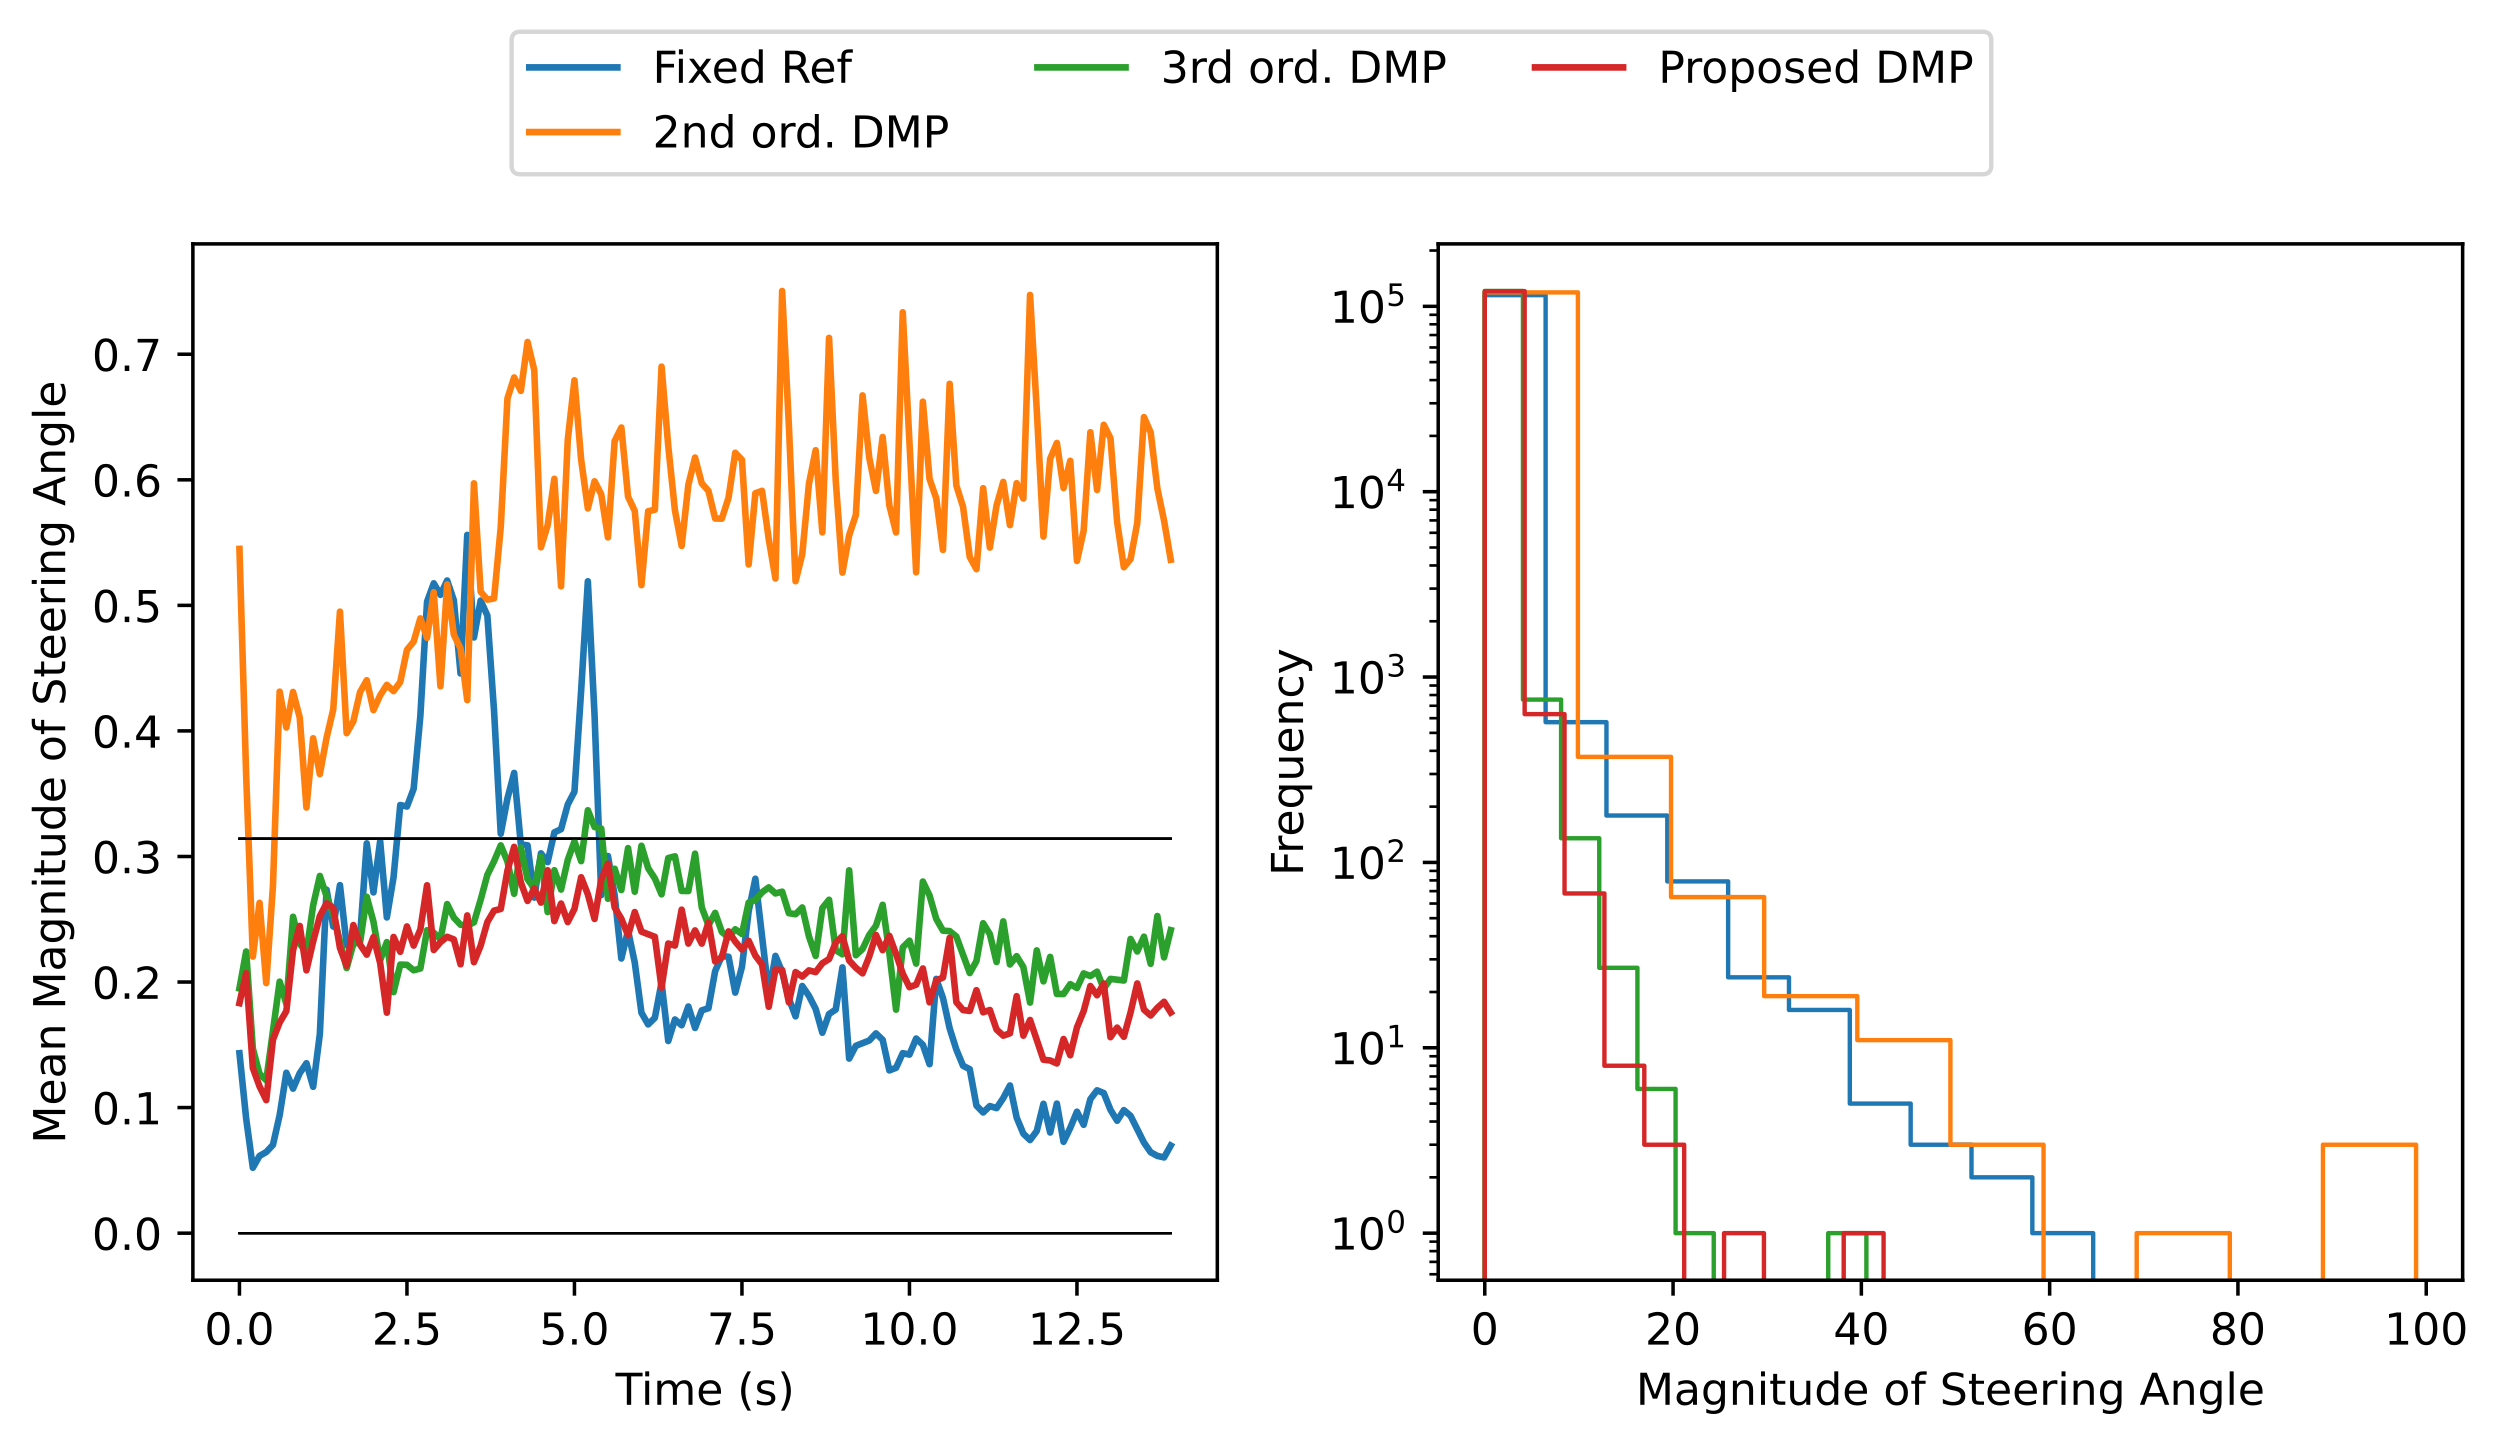 <?xml version="1.0" encoding="utf-8" standalone="no"?>
<!DOCTYPE svg PUBLIC "-//W3C//DTD SVG 1.1//EN"
  "http://www.w3.org/Graphics/SVG/1.1/DTD/svg11.dtd">
<!-- Created with matplotlib (https://matplotlib.org/) -->
<svg height="328.152pt" version="1.1" viewBox="0 0 567.457 328.152" width="567.457pt" xmlns="http://www.w3.org/2000/svg" xmlns:xlink="http://www.w3.org/1999/xlink">
 <defs>
  <style type="text/css">*{stroke-linecap:butt;stroke-linejoin:round;}</style>
 </defs>
 <g id="figure_1">
  <g id="patch_1">
   <path d="M 0 328.152 
L 567.457 328.152 
L 567.457 0 
L 0 0 
z
" style="fill:#ffffff;"/>
  </g>
  <g id="axes_1">
   <g id="patch_2">
    <path d="M 43.781 290.596 
L 276.311 290.596 
L 276.311 55.356 
L 43.781 55.356 
z
" style="fill:#ffffff;"/>
   </g>
   <g id="matplotlib.axis_1">
    <g id="xtick_1">
     <g id="line2d_1">
      <defs>
       <path d="M 0 0 
L 0 3.5 
" id="m12d70c81b5" style="stroke:#000000;stroke-width:0.8;"/>
      </defs>
      <g>
       <use style="stroke:#000000;stroke-width:0.8;" x="54.351" xlink:href="#m12d70c81b5" y="290.596"/>
      </g>
     </g>
     <g id="text_1">
      <!-- 0.0 -->
      <g transform="translate(46.399 305.195)scale(0.1 -0.1)">
       <defs>
        <path d="M 31.781 66.406 
Q 24.172 66.406 20.328 58.906 
Q 16.5 51.422 16.5 36.375 
Q 16.5 21.391 20.328 13.891 
Q 24.172 6.391 31.781 6.391 
Q 39.453 6.391 43.281 13.891 
Q 47.125 21.391 47.125 36.375 
Q 47.125 51.422 43.281 58.906 
Q 39.453 66.406 31.781 66.406 
z
M 31.781 74.219 
Q 44.047 74.219 50.516 64.516 
Q 56.984 54.828 56.984 36.375 
Q 56.984 17.969 50.516 8.266 
Q 44.047 -1.422 31.781 -1.422 
Q 19.531 -1.422 13.062 8.266 
Q 6.594 17.969 6.594 36.375 
Q 6.594 54.828 13.062 64.516 
Q 19.531 74.219 31.781 74.219 
z
" id="DejaVuSans-48"/>
        <path d="M 10.688 12.406 
L 21 12.406 
L 21 0 
L 10.688 0 
z
" id="DejaVuSans-46"/>
       </defs>
       <use xlink:href="#DejaVuSans-48"/>
       <use x="63.623" xlink:href="#DejaVuSans-46"/>
       <use x="95.41" xlink:href="#DejaVuSans-48"/>
      </g>
     </g>
    </g>
    <g id="xtick_2">
     <g id="line2d_2">
      <g>
       <use style="stroke:#000000;stroke-width:0.8;" x="92.371" xlink:href="#m12d70c81b5" y="290.596"/>
      </g>
     </g>
     <g id="text_2">
      <!-- 2.5 -->
      <g transform="translate(84.419 305.195)scale(0.1 -0.1)">
       <defs>
        <path d="M 19.188 8.297 
L 53.609 8.297 
L 53.609 0 
L 7.328 0 
L 7.328 8.297 
Q 12.938 14.109 22.625 23.891 
Q 32.328 33.688 34.812 36.531 
Q 39.547 41.844 41.422 45.531 
Q 43.312 49.219 43.312 52.781 
Q 43.312 58.594 39.234 62.25 
Q 35.156 65.922 28.609 65.922 
Q 23.969 65.922 18.812 64.312 
Q 13.672 62.703 7.812 59.422 
L 7.812 69.391 
Q 13.766 71.781 18.938 73 
Q 24.125 74.219 28.422 74.219 
Q 39.75 74.219 46.484 68.547 
Q 53.219 62.891 53.219 53.422 
Q 53.219 48.922 51.531 44.891 
Q 49.859 40.875 45.406 35.406 
Q 44.188 33.984 37.641 27.219 
Q 31.109 20.453 19.188 8.297 
z
" id="DejaVuSans-50"/>
        <path d="M 10.797 72.906 
L 49.516 72.906 
L 49.516 64.594 
L 19.828 64.594 
L 19.828 46.734 
Q 21.969 47.469 24.109 47.828 
Q 26.266 48.188 28.422 48.188 
Q 40.625 48.188 47.75 41.5 
Q 54.891 34.812 54.891 23.391 
Q 54.891 11.625 47.562 5.094 
Q 40.234 -1.422 26.906 -1.422 
Q 22.312 -1.422 17.547 -0.641 
Q 12.797 0.141 7.719 1.703 
L 7.719 11.625 
Q 12.109 9.234 16.797 8.062 
Q 21.484 6.891 26.703 6.891 
Q 35.156 6.891 40.078 11.328 
Q 45.016 15.766 45.016 23.391 
Q 45.016 31 40.078 35.438 
Q 35.156 39.891 26.703 39.891 
Q 22.75 39.891 18.812 39.016 
Q 14.891 38.141 10.797 36.281 
z
" id="DejaVuSans-53"/>
       </defs>
       <use xlink:href="#DejaVuSans-50"/>
       <use x="63.623" xlink:href="#DejaVuSans-46"/>
       <use x="95.41" xlink:href="#DejaVuSans-53"/>
      </g>
     </g>
    </g>
    <g id="xtick_3">
     <g id="line2d_3">
      <g>
       <use style="stroke:#000000;stroke-width:0.8;" x="130.39" xlink:href="#m12d70c81b5" y="290.596"/>
      </g>
     </g>
     <g id="text_3">
      <!-- 5.0 -->
      <g transform="translate(122.439 305.195)scale(0.1 -0.1)">
       <use xlink:href="#DejaVuSans-53"/>
       <use x="63.623" xlink:href="#DejaVuSans-46"/>
       <use x="95.41" xlink:href="#DejaVuSans-48"/>
      </g>
     </g>
    </g>
    <g id="xtick_4">
     <g id="line2d_4">
      <g>
       <use style="stroke:#000000;stroke-width:0.8;" x="168.41" xlink:href="#m12d70c81b5" y="290.596"/>
      </g>
     </g>
     <g id="text_4">
      <!-- 7.5 -->
      <g transform="translate(160.459 305.195)scale(0.1 -0.1)">
       <defs>
        <path d="M 8.203 72.906 
L 55.078 72.906 
L 55.078 68.703 
L 28.609 0 
L 18.312 0 
L 43.219 64.594 
L 8.203 64.594 
z
" id="DejaVuSans-55"/>
       </defs>
       <use xlink:href="#DejaVuSans-55"/>
       <use x="63.623" xlink:href="#DejaVuSans-46"/>
       <use x="95.41" xlink:href="#DejaVuSans-53"/>
      </g>
     </g>
    </g>
    <g id="xtick_5">
     <g id="line2d_5">
      <g>
       <use style="stroke:#000000;stroke-width:0.8;" x="206.43" xlink:href="#m12d70c81b5" y="290.596"/>
      </g>
     </g>
     <g id="text_5">
      <!-- 10.0 -->
      <g transform="translate(195.297 305.195)scale(0.1 -0.1)">
       <defs>
        <path d="M 12.406 8.297 
L 28.516 8.297 
L 28.516 63.922 
L 10.984 60.406 
L 10.984 69.391 
L 28.422 72.906 
L 38.281 72.906 
L 38.281 8.297 
L 54.391 8.297 
L 54.391 0 
L 12.406 0 
z
" id="DejaVuSans-49"/>
       </defs>
       <use xlink:href="#DejaVuSans-49"/>
       <use x="63.623" xlink:href="#DejaVuSans-48"/>
       <use x="127.246" xlink:href="#DejaVuSans-46"/>
       <use x="159.033" xlink:href="#DejaVuSans-48"/>
      </g>
     </g>
    </g>
    <g id="xtick_6">
     <g id="line2d_6">
      <g>
       <use style="stroke:#000000;stroke-width:0.8;" x="244.45" xlink:href="#m12d70c81b5" y="290.596"/>
      </g>
     </g>
     <g id="text_6">
      <!-- 12.5 -->
      <g transform="translate(233.317 305.195)scale(0.1 -0.1)">
       <use xlink:href="#DejaVuSans-49"/>
       <use x="63.623" xlink:href="#DejaVuSans-50"/>
       <use x="127.246" xlink:href="#DejaVuSans-46"/>
       <use x="159.033" xlink:href="#DejaVuSans-53"/>
      </g>
     </g>
    </g>
    <g id="text_7">
     <!-- Time (s) -->
     <g transform="translate(139.717 318.873)scale(0.1 -0.1)">
      <defs>
       <path d="M -0.297 72.906 
L 61.375 72.906 
L 61.375 64.594 
L 35.5 64.594 
L 35.5 0 
L 25.594 0 
L 25.594 64.594 
L -0.297 64.594 
z
" id="DejaVuSans-84"/>
       <path d="M 9.422 54.688 
L 18.406 54.688 
L 18.406 0 
L 9.422 0 
z
M 9.422 75.984 
L 18.406 75.984 
L 18.406 64.594 
L 9.422 64.594 
z
" id="DejaVuSans-105"/>
       <path d="M 52 44.188 
Q 55.375 50.25 60.062 53.125 
Q 64.75 56 71.094 56 
Q 79.641 56 84.281 50.016 
Q 88.922 44.047 88.922 33.016 
L 88.922 0 
L 79.891 0 
L 79.891 32.719 
Q 79.891 40.578 77.094 44.375 
Q 74.312 48.188 68.609 48.188 
Q 61.625 48.188 57.562 43.547 
Q 53.516 38.922 53.516 30.906 
L 53.516 0 
L 44.484 0 
L 44.484 32.719 
Q 44.484 40.625 41.703 44.406 
Q 38.922 48.188 33.109 48.188 
Q 26.219 48.188 22.156 43.531 
Q 18.109 38.875 18.109 30.906 
L 18.109 0 
L 9.078 0 
L 9.078 54.688 
L 18.109 54.688 
L 18.109 46.188 
Q 21.188 51.219 25.484 53.609 
Q 29.781 56 35.688 56 
Q 41.656 56 45.828 52.969 
Q 50 49.953 52 44.188 
z
" id="DejaVuSans-109"/>
       <path d="M 56.203 29.594 
L 56.203 25.203 
L 14.891 25.203 
Q 15.484 15.922 20.484 11.062 
Q 25.484 6.203 34.422 6.203 
Q 39.594 6.203 44.453 7.469 
Q 49.312 8.734 54.109 11.281 
L 54.109 2.781 
Q 49.266 0.734 44.188 -0.344 
Q 39.109 -1.422 33.891 -1.422 
Q 20.797 -1.422 13.156 6.188 
Q 5.516 13.812 5.516 26.812 
Q 5.516 40.234 12.766 48.109 
Q 20.016 56 32.328 56 
Q 43.359 56 49.781 48.891 
Q 56.203 41.797 56.203 29.594 
z
M 47.219 32.234 
Q 47.125 39.594 43.094 43.984 
Q 39.062 48.391 32.422 48.391 
Q 24.906 48.391 20.391 44.141 
Q 15.875 39.891 15.188 32.172 
z
" id="DejaVuSans-101"/>
       <path id="DejaVuSans-32"/>
       <path d="M 31 75.875 
Q 24.469 64.656 21.281 53.656 
Q 18.109 42.672 18.109 31.391 
Q 18.109 20.125 21.312 9.062 
Q 24.516 -2 31 -13.188 
L 23.188 -13.188 
Q 15.875 -1.703 12.234 9.375 
Q 8.594 20.453 8.594 31.391 
Q 8.594 42.281 12.203 53.312 
Q 15.828 64.359 23.188 75.875 
z
" id="DejaVuSans-40"/>
       <path d="M 44.281 53.078 
L 44.281 44.578 
Q 40.484 46.531 36.375 47.5 
Q 32.281 48.484 27.875 48.484 
Q 21.188 48.484 17.844 46.438 
Q 14.5 44.391 14.5 40.281 
Q 14.5 37.156 16.891 35.375 
Q 19.281 33.594 26.516 31.984 
L 29.594 31.297 
Q 39.156 29.25 43.188 25.516 
Q 47.219 21.781 47.219 15.094 
Q 47.219 7.469 41.188 3.016 
Q 35.156 -1.422 24.609 -1.422 
Q 20.219 -1.422 15.453 -0.562 
Q 10.688 0.297 5.422 2 
L 5.422 11.281 
Q 10.406 8.688 15.234 7.391 
Q 20.062 6.109 24.812 6.109 
Q 31.156 6.109 34.562 8.281 
Q 37.984 10.453 37.984 14.406 
Q 37.984 18.062 35.516 20.016 
Q 33.062 21.969 24.703 23.781 
L 21.578 24.516 
Q 13.234 26.266 9.516 29.906 
Q 5.812 33.547 5.812 39.891 
Q 5.812 47.609 11.281 51.797 
Q 16.75 56 26.812 56 
Q 31.781 56 36.172 55.266 
Q 40.578 54.547 44.281 53.078 
z
" id="DejaVuSans-115"/>
       <path d="M 8.016 75.875 
L 15.828 75.875 
Q 23.141 64.359 26.781 53.312 
Q 30.422 42.281 30.422 31.391 
Q 30.422 20.453 26.781 9.375 
Q 23.141 -1.703 15.828 -13.188 
L 8.016 -13.188 
Q 14.5 -2 17.703 9.062 
Q 20.906 20.125 20.906 31.391 
Q 20.906 42.672 17.703 53.656 
Q 14.5 64.656 8.016 75.875 
z
" id="DejaVuSans-41"/>
      </defs>
      <use xlink:href="#DejaVuSans-84"/>
      <use x="57.959" xlink:href="#DejaVuSans-105"/>
      <use x="85.742" xlink:href="#DejaVuSans-109"/>
      <use x="183.154" xlink:href="#DejaVuSans-101"/>
      <use x="244.678" xlink:href="#DejaVuSans-32"/>
      <use x="276.465" xlink:href="#DejaVuSans-40"/>
      <use x="315.479" xlink:href="#DejaVuSans-115"/>
      <use x="367.578" xlink:href="#DejaVuSans-41"/>
     </g>
    </g>
   </g>
   <g id="matplotlib.axis_2">
    <g id="ytick_1">
     <g id="line2d_7">
      <defs>
       <path d="M 0 0 
L -3.5 0 
" id="m3ac2e664c6" style="stroke:#000000;stroke-width:0.8;"/>
      </defs>
      <g>
       <use style="stroke:#000000;stroke-width:0.8;" x="43.781" xlink:href="#m3ac2e664c6" y="279.904"/>
      </g>
     </g>
     <g id="text_8">
      <!-- 0.0 -->
      <g transform="translate(20.878 283.703)scale(0.1 -0.1)">
       <use xlink:href="#DejaVuSans-48"/>
       <use x="63.623" xlink:href="#DejaVuSans-46"/>
       <use x="95.41" xlink:href="#DejaVuSans-48"/>
      </g>
     </g>
    </g>
    <g id="ytick_2">
     <g id="line2d_8">
      <g>
       <use style="stroke:#000000;stroke-width:0.8;" x="43.781" xlink:href="#m3ac2e664c6" y="251.404"/>
      </g>
     </g>
     <g id="text_9">
      <!-- 0.1 -->
      <g transform="translate(20.878 255.204)scale(0.1 -0.1)">
       <use xlink:href="#DejaVuSans-48"/>
       <use x="63.623" xlink:href="#DejaVuSans-46"/>
       <use x="95.41" xlink:href="#DejaVuSans-49"/>
      </g>
     </g>
    </g>
    <g id="ytick_3">
     <g id="line2d_9">
      <g>
       <use style="stroke:#000000;stroke-width:0.8;" x="43.781" xlink:href="#m3ac2e664c6" y="222.905"/>
      </g>
     </g>
     <g id="text_10">
      <!-- 0.2 -->
      <g transform="translate(20.878 226.705)scale(0.1 -0.1)">
       <use xlink:href="#DejaVuSans-48"/>
       <use x="63.623" xlink:href="#DejaVuSans-46"/>
       <use x="95.41" xlink:href="#DejaVuSans-50"/>
      </g>
     </g>
    </g>
    <g id="ytick_4">
     <g id="line2d_10">
      <g>
       <use style="stroke:#000000;stroke-width:0.8;" x="43.781" xlink:href="#m3ac2e664c6" y="194.406"/>
      </g>
     </g>
     <g id="text_11">
      <!-- 0.3 -->
      <g transform="translate(20.878 198.206)scale(0.1 -0.1)">
       <defs>
        <path d="M 40.578 39.312 
Q 47.656 37.797 51.625 33 
Q 55.609 28.219 55.609 21.188 
Q 55.609 10.406 48.188 4.484 
Q 40.766 -1.422 27.094 -1.422 
Q 22.516 -1.422 17.656 -0.516 
Q 12.797 0.391 7.625 2.203 
L 7.625 11.719 
Q 11.719 9.328 16.594 8.109 
Q 21.484 6.891 26.812 6.891 
Q 36.078 6.891 40.938 10.547 
Q 45.797 14.203 45.797 21.188 
Q 45.797 27.641 41.281 31.266 
Q 36.766 34.906 28.719 34.906 
L 20.219 34.906 
L 20.219 43.016 
L 29.109 43.016 
Q 36.375 43.016 40.234 45.922 
Q 44.094 48.828 44.094 54.297 
Q 44.094 59.906 40.109 62.906 
Q 36.141 65.922 28.719 65.922 
Q 24.656 65.922 20.016 65.031 
Q 15.375 64.156 9.812 62.312 
L 9.812 71.094 
Q 15.438 72.656 20.344 73.438 
Q 25.25 74.219 29.594 74.219 
Q 40.828 74.219 47.359 69.109 
Q 53.906 64.016 53.906 55.328 
Q 53.906 49.266 50.438 45.094 
Q 46.969 40.922 40.578 39.312 
z
" id="DejaVuSans-51"/>
       </defs>
       <use xlink:href="#DejaVuSans-48"/>
       <use x="63.623" xlink:href="#DejaVuSans-46"/>
       <use x="95.41" xlink:href="#DejaVuSans-51"/>
      </g>
     </g>
    </g>
    <g id="ytick_5">
     <g id="line2d_11">
      <g>
       <use style="stroke:#000000;stroke-width:0.8;" x="43.781" xlink:href="#m3ac2e664c6" y="165.907"/>
      </g>
     </g>
     <g id="text_12">
      <!-- 0.4 -->
      <g transform="translate(20.878 169.707)scale(0.1 -0.1)">
       <defs>
        <path d="M 37.797 64.312 
L 12.891 25.391 
L 37.797 25.391 
z
M 35.203 72.906 
L 47.609 72.906 
L 47.609 25.391 
L 58.016 25.391 
L 58.016 17.188 
L 47.609 17.188 
L 47.609 0 
L 37.797 0 
L 37.797 17.188 
L 4.891 17.188 
L 4.891 26.703 
z
" id="DejaVuSans-52"/>
       </defs>
       <use xlink:href="#DejaVuSans-48"/>
       <use x="63.623" xlink:href="#DejaVuSans-46"/>
       <use x="95.41" xlink:href="#DejaVuSans-52"/>
      </g>
     </g>
    </g>
    <g id="ytick_6">
     <g id="line2d_12">
      <g>
       <use style="stroke:#000000;stroke-width:0.8;" x="43.781" xlink:href="#m3ac2e664c6" y="137.408"/>
      </g>
     </g>
     <g id="text_13">
      <!-- 0.5 -->
      <g transform="translate(20.878 141.208)scale(0.1 -0.1)">
       <use xlink:href="#DejaVuSans-48"/>
       <use x="63.623" xlink:href="#DejaVuSans-46"/>
       <use x="95.41" xlink:href="#DejaVuSans-53"/>
      </g>
     </g>
    </g>
    <g id="ytick_7">
     <g id="line2d_13">
      <g>
       <use style="stroke:#000000;stroke-width:0.8;" x="43.781" xlink:href="#m3ac2e664c6" y="108.909"/>
      </g>
     </g>
     <g id="text_14">
      <!-- 0.6 -->
      <g transform="translate(20.878 112.708)scale(0.1 -0.1)">
       <defs>
        <path d="M 33.016 40.375 
Q 26.375 40.375 22.484 35.828 
Q 18.609 31.297 18.609 23.391 
Q 18.609 15.531 22.484 10.953 
Q 26.375 6.391 33.016 6.391 
Q 39.656 6.391 43.531 10.953 
Q 47.406 15.531 47.406 23.391 
Q 47.406 31.297 43.531 35.828 
Q 39.656 40.375 33.016 40.375 
z
M 52.594 71.297 
L 52.594 62.312 
Q 48.875 64.062 45.094 64.984 
Q 41.312 65.922 37.594 65.922 
Q 27.828 65.922 22.672 59.328 
Q 17.531 52.734 16.797 39.406 
Q 19.672 43.656 24.016 45.922 
Q 28.375 48.188 33.594 48.188 
Q 44.578 48.188 50.953 41.516 
Q 57.328 34.859 57.328 23.391 
Q 57.328 12.156 50.688 5.359 
Q 44.047 -1.422 33.016 -1.422 
Q 20.359 -1.422 13.672 8.266 
Q 6.984 17.969 6.984 36.375 
Q 6.984 53.656 15.188 63.938 
Q 23.391 74.219 37.203 74.219 
Q 40.922 74.219 44.703 73.484 
Q 48.484 72.75 52.594 71.297 
z
" id="DejaVuSans-54"/>
       </defs>
       <use xlink:href="#DejaVuSans-48"/>
       <use x="63.623" xlink:href="#DejaVuSans-46"/>
       <use x="95.41" xlink:href="#DejaVuSans-54"/>
      </g>
     </g>
    </g>
    <g id="ytick_8">
     <g id="line2d_14">
      <g>
       <use style="stroke:#000000;stroke-width:0.8;" x="43.781" xlink:href="#m3ac2e664c6" y="80.41"/>
      </g>
     </g>
     <g id="text_15">
      <!-- 0.7 -->
      <g transform="translate(20.878 84.209)scale(0.1 -0.1)">
       <use xlink:href="#DejaVuSans-48"/>
       <use x="63.623" xlink:href="#DejaVuSans-46"/>
       <use x="95.41" xlink:href="#DejaVuSans-55"/>
      </g>
     </g>
    </g>
    <g id="text_16">
     <!-- Mean Magnitude of Steering Angle -->
     <g transform="translate(14.798 259.569)rotate(-90)scale(0.1 -0.1)">
      <defs>
       <path d="M 9.812 72.906 
L 24.516 72.906 
L 43.109 23.297 
L 61.812 72.906 
L 76.516 72.906 
L 76.516 0 
L 66.891 0 
L 66.891 64.016 
L 48.094 14.016 
L 38.188 14.016 
L 19.391 64.016 
L 19.391 0 
L 9.812 0 
z
" id="DejaVuSans-77"/>
       <path d="M 34.281 27.484 
Q 23.391 27.484 19.188 25 
Q 14.984 22.516 14.984 16.5 
Q 14.984 11.719 18.141 8.906 
Q 21.297 6.109 26.703 6.109 
Q 34.188 6.109 38.703 11.406 
Q 43.219 16.703 43.219 25.484 
L 43.219 27.484 
z
M 52.203 31.203 
L 52.203 0 
L 43.219 0 
L 43.219 8.297 
Q 40.141 3.328 35.547 0.953 
Q 30.953 -1.422 24.312 -1.422 
Q 15.922 -1.422 10.953 3.297 
Q 6 8.016 6 15.922 
Q 6 25.141 12.172 29.828 
Q 18.359 34.516 30.609 34.516 
L 43.219 34.516 
L 43.219 35.406 
Q 43.219 41.609 39.141 45 
Q 35.062 48.391 27.688 48.391 
Q 23 48.391 18.547 47.266 
Q 14.109 46.141 10.016 43.891 
L 10.016 52.203 
Q 14.938 54.109 19.578 55.047 
Q 24.219 56 28.609 56 
Q 40.484 56 46.344 49.844 
Q 52.203 43.703 52.203 31.203 
z
" id="DejaVuSans-97"/>
       <path d="M 54.891 33.016 
L 54.891 0 
L 45.906 0 
L 45.906 32.719 
Q 45.906 40.484 42.875 44.328 
Q 39.844 48.188 33.797 48.188 
Q 26.516 48.188 22.312 43.547 
Q 18.109 38.922 18.109 30.906 
L 18.109 0 
L 9.078 0 
L 9.078 54.688 
L 18.109 54.688 
L 18.109 46.188 
Q 21.344 51.125 25.703 53.562 
Q 30.078 56 35.797 56 
Q 45.219 56 50.047 50.172 
Q 54.891 44.344 54.891 33.016 
z
" id="DejaVuSans-110"/>
       <path d="M 45.406 27.984 
Q 45.406 37.75 41.375 43.109 
Q 37.359 48.484 30.078 48.484 
Q 22.859 48.484 18.828 43.109 
Q 14.797 37.75 14.797 27.984 
Q 14.797 18.266 18.828 12.891 
Q 22.859 7.516 30.078 7.516 
Q 37.359 7.516 41.375 12.891 
Q 45.406 18.266 45.406 27.984 
z
M 54.391 6.781 
Q 54.391 -7.172 48.188 -13.984 
Q 42 -20.797 29.203 -20.797 
Q 24.469 -20.797 20.266 -20.094 
Q 16.062 -19.391 12.109 -17.922 
L 12.109 -9.188 
Q 16.062 -11.328 19.922 -12.344 
Q 23.781 -13.375 27.781 -13.375 
Q 36.625 -13.375 41.016 -8.766 
Q 45.406 -4.156 45.406 5.172 
L 45.406 9.625 
Q 42.625 4.781 38.281 2.391 
Q 33.938 0 27.875 0 
Q 17.828 0 11.672 7.656 
Q 5.516 15.328 5.516 27.984 
Q 5.516 40.672 11.672 48.328 
Q 17.828 56 27.875 56 
Q 33.938 56 38.281 53.609 
Q 42.625 51.219 45.406 46.391 
L 45.406 54.688 
L 54.391 54.688 
z
" id="DejaVuSans-103"/>
       <path d="M 18.312 70.219 
L 18.312 54.688 
L 36.812 54.688 
L 36.812 47.703 
L 18.312 47.703 
L 18.312 18.016 
Q 18.312 11.328 20.141 9.422 
Q 21.969 7.516 27.594 7.516 
L 36.812 7.516 
L 36.812 0 
L 27.594 0 
Q 17.188 0 13.234 3.875 
Q 9.281 7.766 9.281 18.016 
L 9.281 47.703 
L 2.688 47.703 
L 2.688 54.688 
L 9.281 54.688 
L 9.281 70.219 
z
" id="DejaVuSans-116"/>
       <path d="M 8.5 21.578 
L 8.5 54.688 
L 17.484 54.688 
L 17.484 21.922 
Q 17.484 14.156 20.5 10.266 
Q 23.531 6.391 29.594 6.391 
Q 36.859 6.391 41.078 11.031 
Q 45.312 15.672 45.312 23.688 
L 45.312 54.688 
L 54.297 54.688 
L 54.297 0 
L 45.312 0 
L 45.312 8.406 
Q 42.047 3.422 37.719 1 
Q 33.406 -1.422 27.688 -1.422 
Q 18.266 -1.422 13.375 4.438 
Q 8.5 10.297 8.5 21.578 
z
M 31.109 56 
z
" id="DejaVuSans-117"/>
       <path d="M 45.406 46.391 
L 45.406 75.984 
L 54.391 75.984 
L 54.391 0 
L 45.406 0 
L 45.406 8.203 
Q 42.578 3.328 38.25 0.953 
Q 33.938 -1.422 27.875 -1.422 
Q 17.969 -1.422 11.734 6.484 
Q 5.516 14.406 5.516 27.297 
Q 5.516 40.188 11.734 48.094 
Q 17.969 56 27.875 56 
Q 33.938 56 38.25 53.625 
Q 42.578 51.266 45.406 46.391 
z
M 14.797 27.297 
Q 14.797 17.391 18.875 11.75 
Q 22.953 6.109 30.078 6.109 
Q 37.203 6.109 41.297 11.75 
Q 45.406 17.391 45.406 27.297 
Q 45.406 37.203 41.297 42.844 
Q 37.203 48.484 30.078 48.484 
Q 22.953 48.484 18.875 42.844 
Q 14.797 37.203 14.797 27.297 
z
" id="DejaVuSans-100"/>
       <path d="M 30.609 48.391 
Q 23.391 48.391 19.188 42.75 
Q 14.984 37.109 14.984 27.297 
Q 14.984 17.484 19.156 11.844 
Q 23.344 6.203 30.609 6.203 
Q 37.797 6.203 41.984 11.859 
Q 46.188 17.531 46.188 27.297 
Q 46.188 37.016 41.984 42.703 
Q 37.797 48.391 30.609 48.391 
z
M 30.609 56 
Q 42.328 56 49.016 48.375 
Q 55.719 40.766 55.719 27.297 
Q 55.719 13.875 49.016 6.219 
Q 42.328 -1.422 30.609 -1.422 
Q 18.844 -1.422 12.172 6.219 
Q 5.516 13.875 5.516 27.297 
Q 5.516 40.766 12.172 48.375 
Q 18.844 56 30.609 56 
z
" id="DejaVuSans-111"/>
       <path d="M 37.109 75.984 
L 37.109 68.5 
L 28.516 68.5 
Q 23.688 68.5 21.797 66.547 
Q 19.922 64.594 19.922 59.516 
L 19.922 54.688 
L 34.719 54.688 
L 34.719 47.703 
L 19.922 47.703 
L 19.922 0 
L 10.891 0 
L 10.891 47.703 
L 2.297 47.703 
L 2.297 54.688 
L 10.891 54.688 
L 10.891 58.5 
Q 10.891 67.625 15.141 71.797 
Q 19.391 75.984 28.609 75.984 
z
" id="DejaVuSans-102"/>
       <path d="M 53.516 70.516 
L 53.516 60.891 
Q 47.906 63.578 42.922 64.891 
Q 37.938 66.219 33.297 66.219 
Q 25.25 66.219 20.875 63.094 
Q 16.5 59.969 16.5 54.203 
Q 16.5 49.359 19.406 46.891 
Q 22.312 44.438 30.422 42.922 
L 36.375 41.703 
Q 47.406 39.594 52.656 34.297 
Q 57.906 29 57.906 20.125 
Q 57.906 9.516 50.797 4.047 
Q 43.703 -1.422 29.984 -1.422 
Q 24.812 -1.422 18.969 -0.25 
Q 13.141 0.922 6.891 3.219 
L 6.891 13.375 
Q 12.891 10.016 18.656 8.297 
Q 24.422 6.594 29.984 6.594 
Q 38.422 6.594 43.016 9.906 
Q 47.609 13.234 47.609 19.391 
Q 47.609 24.75 44.312 27.781 
Q 41.016 30.812 33.5 32.328 
L 27.484 33.5 
Q 16.453 35.688 11.516 40.375 
Q 6.594 45.062 6.594 53.422 
Q 6.594 63.094 13.406 68.656 
Q 20.219 74.219 32.172 74.219 
Q 37.312 74.219 42.625 73.281 
Q 47.953 72.359 53.516 70.516 
z
" id="DejaVuSans-83"/>
       <path d="M 41.109 46.297 
Q 39.594 47.172 37.812 47.578 
Q 36.031 48 33.891 48 
Q 26.266 48 22.188 43.047 
Q 18.109 38.094 18.109 28.812 
L 18.109 0 
L 9.078 0 
L 9.078 54.688 
L 18.109 54.688 
L 18.109 46.188 
Q 20.953 51.172 25.484 53.578 
Q 30.031 56 36.531 56 
Q 37.453 56 38.578 55.875 
Q 39.703 55.766 41.062 55.516 
z
" id="DejaVuSans-114"/>
       <path d="M 34.188 63.188 
L 20.797 26.906 
L 47.609 26.906 
z
M 28.609 72.906 
L 39.797 72.906 
L 67.578 0 
L 57.328 0 
L 50.688 18.703 
L 17.828 18.703 
L 11.188 0 
L 0.781 0 
z
" id="DejaVuSans-65"/>
       <path d="M 9.422 75.984 
L 18.406 75.984 
L 18.406 0 
L 9.422 0 
z
" id="DejaVuSans-108"/>
      </defs>
      <use xlink:href="#DejaVuSans-77"/>
      <use x="86.279" xlink:href="#DejaVuSans-101"/>
      <use x="147.803" xlink:href="#DejaVuSans-97"/>
      <use x="209.082" xlink:href="#DejaVuSans-110"/>
      <use x="272.461" xlink:href="#DejaVuSans-32"/>
      <use x="304.248" xlink:href="#DejaVuSans-77"/>
      <use x="390.527" xlink:href="#DejaVuSans-97"/>
      <use x="451.807" xlink:href="#DejaVuSans-103"/>
      <use x="515.283" xlink:href="#DejaVuSans-110"/>
      <use x="578.662" xlink:href="#DejaVuSans-105"/>
      <use x="606.445" xlink:href="#DejaVuSans-116"/>
      <use x="645.654" xlink:href="#DejaVuSans-117"/>
      <use x="709.033" xlink:href="#DejaVuSans-100"/>
      <use x="772.51" xlink:href="#DejaVuSans-101"/>
      <use x="834.033" xlink:href="#DejaVuSans-32"/>
      <use x="865.82" xlink:href="#DejaVuSans-111"/>
      <use x="927.002" xlink:href="#DejaVuSans-102"/>
      <use x="962.207" xlink:href="#DejaVuSans-32"/>
      <use x="993.994" xlink:href="#DejaVuSans-83"/>
      <use x="1057.471" xlink:href="#DejaVuSans-116"/>
      <use x="1096.68" xlink:href="#DejaVuSans-101"/>
      <use x="1158.203" xlink:href="#DejaVuSans-101"/>
      <use x="1219.727" xlink:href="#DejaVuSans-114"/>
      <use x="1260.84" xlink:href="#DejaVuSans-105"/>
      <use x="1288.623" xlink:href="#DejaVuSans-110"/>
      <use x="1352.002" xlink:href="#DejaVuSans-103"/>
      <use x="1415.479" xlink:href="#DejaVuSans-32"/>
      <use x="1447.266" xlink:href="#DejaVuSans-65"/>
      <use x="1515.674" xlink:href="#DejaVuSans-110"/>
      <use x="1579.053" xlink:href="#DejaVuSans-103"/>
      <use x="1642.529" xlink:href="#DejaVuSans-108"/>
      <use x="1670.312" xlink:href="#DejaVuSans-101"/>
     </g>
    </g>
   </g>
   <g id="line2d_15">
    <path clip-path="url(#p26cd23daae)" d="M 54.351 279.904 
L 265.741 279.904 
L 265.741 279.904 
" style="fill:none;stroke:#000000;stroke-linecap:square;stroke-width:0.5;"/>
   </g>
   <g id="line2d_16">
    <path clip-path="url(#p26cd23daae)" d="M 54.351 190.371 
L 265.741 190.371 
L 265.741 190.371 
" style="fill:none;stroke:#000000;stroke-linecap:square;stroke-width:0.5;"/>
   </g>
   <g id="line2d_17">
    <path clip-path="url(#p26cd23daae)" d="M 54.351 239.06 
L 55.872 253.887 
L 57.392 265.057 
L 58.913 262.367 
L 60.434 261.496 
L 61.955 259.868 
L 63.476 253.124 
L 64.996 243.504 
L 66.517 247.1 
L 68.038 243.584 
L 69.559 241.337 
L 71.079 246.685 
L 72.6 234.706 
L 74.121 201.951 
L 75.642 210.314 
L 77.163 200.912 
L 78.683 214.552 
L 80.204 214.173 
L 81.725 212.62 
L 83.246 191.428 
L 84.767 202.561 
L 86.287 190.911 
L 87.808 208.237 
L 89.329 199.126 
L 90.85 182.727 
L 92.371 183.066 
L 93.891 179.054 
L 95.412 162.533 
L 96.933 136.576 
L 98.454 132.405 
L 99.975 135.015 
L 101.495 131.767 
L 103.016 136.268 
L 104.537 152.868 
L 106.058 121.412 
L 107.579 144.694 
L 109.099 136.321 
L 110.62 139.71 
L 112.141 161.361 
L 113.662 189.244 
L 115.183 181.219 
L 116.703 175.446 
L 118.224 191.664 
L 119.745 191.87 
L 121.266 203.739 
L 122.786 193.697 
L 124.307 195.68 
L 125.828 188.94 
L 127.349 188.206 
L 128.87 182.61 
L 130.39 179.694 
L 131.911 156.743 
L 133.432 131.944 
L 134.953 162.315 
L 136.474 203.175 
L 137.994 194.297 
L 139.515 203.189 
L 141.036 217.564 
L 142.557 211.216 
L 144.078 218.482 
L 145.598 229.876 
L 147.119 232.526 
L 148.64 231.026 
L 150.161 223.025 
L 151.682 236.283 
L 153.202 231.409 
L 154.723 232.707 
L 156.244 228.46 
L 157.765 233.322 
L 159.286 229.34 
L 160.806 228.851 
L 162.327 220.416 
L 163.848 216.988 
L 165.369 217.169 
L 166.889 225.306 
L 168.41 219.462 
L 169.931 206.856 
L 171.452 199.461 
L 174.493 225.617 
L 176.014 216.974 
L 177.535 220.603 
L 179.056 226.659 
L 180.577 230.693 
L 182.097 223.803 
L 183.618 226.042 
L 185.139 229.009 
L 186.66 234.409 
L 188.181 230.166 
L 189.701 229.139 
L 191.222 219.579 
L 192.743 240.279 
L 194.264 237.378 
L 197.305 236.18 
L 198.826 234.565 
L 200.347 236.02 
L 201.868 242.96 
L 203.389 242.378 
L 204.909 239.049 
L 206.43 239.37 
L 207.951 235.732 
L 209.472 237.146 
L 210.993 241.552 
L 212.513 222.197 
L 214.034 226.51 
L 215.555 233.416 
L 217.076 238.239 
L 218.596 241.911 
L 220.117 242.689 
L 221.638 250.955 
L 223.159 252.51 
L 224.68 251.061 
L 226.2 251.525 
L 227.721 249.253 
L 229.242 246.387 
L 230.763 253.672 
L 232.284 257.326 
L 233.804 258.772 
L 235.325 256.724 
L 236.846 250.549 
L 238.367 257.06 
L 239.888 250.494 
L 241.408 259.164 
L 242.929 256 
L 244.45 252.338 
L 245.971 255.308 
L 247.492 249.498 
L 249.012 247.484 
L 250.533 248.101 
L 252.054 251.896 
L 253.575 254.388 
L 255.096 251.985 
L 256.616 253.274 
L 259.658 259.34 
L 261.179 261.55 
L 262.699 262.373 
L 264.22 262.718 
L 265.741 260.013 
L 265.741 260.013 
" style="fill:none;stroke:#1f77b4;stroke-linecap:square;stroke-width:1.5;"/>
   </g>
   <g id="line2d_18">
    <path clip-path="url(#p26cd23daae)" d="M 54.351 279.904 
L 265.741 279.904 
L 265.741 279.904 
" style="fill:none;stroke:#000000;stroke-linecap:square;stroke-width:0.5;"/>
   </g>
   <g id="line2d_19">
    <path clip-path="url(#p26cd23daae)" d="M 54.351 190.371 
L 265.741 190.371 
L 265.741 190.371 
" style="fill:none;stroke:#000000;stroke-linecap:square;stroke-width:0.5;"/>
   </g>
   <g id="line2d_20">
    <path clip-path="url(#p26cd23daae)" d="M 54.351 124.59 
L 55.872 175.956 
L 57.392 217.123 
L 58.913 204.931 
L 60.434 223.144 
L 61.955 201.11 
L 63.476 156.996 
L 64.996 165.129 
L 66.517 157.06 
L 68.038 162.879 
L 69.559 183.293 
L 71.079 167.58 
L 72.6 175.705 
L 74.121 167.499 
L 75.642 161.015 
L 77.163 138.831 
L 78.683 166.417 
L 80.204 163.743 
L 81.725 157.1 
L 83.246 154.405 
L 84.767 161.184 
L 86.287 157.856 
L 87.808 155.453 
L 89.329 156.87 
L 90.85 154.811 
L 92.371 147.517 
L 93.891 145.637 
L 95.412 140.365 
L 96.933 144.78 
L 98.454 134.431 
L 99.975 155.767 
L 101.495 132.654 
L 103.016 144.061 
L 104.537 147.19 
L 106.058 158.914 
L 107.579 109.709 
L 109.099 134.305 
L 110.62 136.11 
L 112.141 135.838 
L 113.662 119.634 
L 115.183 90.444 
L 116.703 85.676 
L 118.224 88.723 
L 119.745 77.628 
L 121.266 83.997 
L 122.786 124.225 
L 124.307 119.229 
L 125.828 108.687 
L 127.349 133.079 
L 128.87 99.845 
L 130.39 86.331 
L 131.911 104.358 
L 133.432 115.401 
L 134.953 109.25 
L 136.474 112.204 
L 137.994 121.971 
L 139.515 100.096 
L 141.036 97.041 
L 142.557 112.737 
L 144.078 115.96 
L 145.598 132.814 
L 147.119 116.043 
L 148.64 115.697 
L 150.161 83.216 
L 151.682 101.263 
L 153.202 115.847 
L 154.723 123.912 
L 156.244 110.046 
L 157.765 103.859 
L 159.286 109.71 
L 160.806 111.421 
L 162.327 117.696 
L 163.848 117.722 
L 165.369 112.962 
L 166.889 102.772 
L 168.41 104.376 
L 169.931 128.119 
L 171.452 111.964 
L 172.973 111.411 
L 174.493 122.373 
L 176.014 131.306 
L 177.535 66.049 
L 179.056 96.433 
L 180.577 131.926 
L 182.097 125.815 
L 183.618 109.816 
L 185.139 102.199 
L 186.66 120.828 
L 188.181 76.697 
L 189.701 109.122 
L 191.222 129.965 
L 192.743 121.497 
L 194.264 116.883 
L 195.785 89.746 
L 197.305 103.919 
L 198.826 111.423 
L 200.347 99.194 
L 201.868 114.731 
L 203.389 120.854 
L 204.909 70.884 
L 207.951 129.895 
L 209.472 91.173 
L 210.993 108.714 
L 212.513 113.111 
L 214.034 124.819 
L 215.555 87.124 
L 217.076 110.206 
L 218.596 115.032 
L 220.117 126.428 
L 221.638 129.188 
L 223.159 110.815 
L 224.68 124.284 
L 226.2 114.747 
L 227.721 109.394 
L 229.242 119.193 
L 230.763 109.68 
L 232.284 113.154 
L 233.804 66.951 
L 235.325 93.03 
L 236.846 121.794 
L 238.367 104.152 
L 239.888 100.546 
L 241.408 110.775 
L 242.929 104.599 
L 244.45 127.32 
L 245.971 120.454 
L 247.492 98.108 
L 249.012 111.212 
L 250.533 96.422 
L 252.054 99.451 
L 253.575 118.508 
L 255.096 128.749 
L 256.616 126.926 
L 258.137 118.724 
L 259.658 94.682 
L 261.179 98.14 
L 262.699 110.852 
L 264.22 118.161 
L 265.741 127.052 
L 265.741 127.052 
" style="fill:none;stroke:#ff7f0e;stroke-linecap:square;stroke-width:1.5;"/>
   </g>
   <g id="line2d_21">
    <path clip-path="url(#p26cd23daae)" d="M 54.351 279.904 
L 265.741 279.904 
L 265.741 279.904 
" style="fill:none;stroke:#000000;stroke-linecap:square;stroke-width:0.5;"/>
   </g>
   <g id="line2d_22">
    <path clip-path="url(#p26cd23daae)" d="M 54.351 190.371 
L 265.741 190.371 
L 265.741 190.371 
" style="fill:none;stroke:#000000;stroke-linecap:square;stroke-width:0.5;"/>
   </g>
   <g id="line2d_23">
    <path clip-path="url(#p26cd23daae)" d="M 54.351 224.344 
L 55.872 215.973 
L 57.392 238.02 
L 58.913 243.757 
L 60.434 245.191 
L 63.476 222.825 
L 64.996 227.874 
L 66.517 208.094 
L 68.038 214.186 
L 69.559 216.2 
L 71.079 205.476 
L 72.6 198.829 
L 74.121 203.415 
L 75.642 207.584 
L 78.683 219.735 
L 80.204 214.21 
L 81.725 213.873 
L 83.246 203.561 
L 84.767 209.221 
L 86.287 217.97 
L 87.808 213.845 
L 89.329 225.191 
L 90.85 218.947 
L 92.371 218.997 
L 93.891 220.238 
L 95.412 219.831 
L 96.933 211.144 
L 98.454 211.708 
L 99.975 213.193 
L 101.495 205.213 
L 103.016 208.291 
L 104.537 209.905 
L 106.058 210.126 
L 107.579 209.361 
L 109.099 204.226 
L 110.62 198.577 
L 112.141 195.488 
L 113.662 191.884 
L 115.183 195.545 
L 116.703 202.868 
L 118.224 192.375 
L 119.745 199.589 
L 121.266 201.656 
L 122.786 194.378 
L 124.307 207.018 
L 125.828 197.53 
L 127.349 201.914 
L 128.87 195.2 
L 130.39 190.992 
L 131.911 195.464 
L 133.432 183.916 
L 134.953 187.722 
L 136.474 188.079 
L 137.994 204.001 
L 139.515 197.198 
L 141.036 202.024 
L 142.557 192.514 
L 144.078 202.407 
L 145.598 191.975 
L 147.119 197.058 
L 148.64 199.394 
L 150.161 203 
L 151.682 194.771 
L 153.202 194.369 
L 154.723 202.233 
L 156.244 202.249 
L 157.765 193.77 
L 159.286 205.955 
L 160.806 210.001 
L 162.327 207.214 
L 163.848 211.542 
L 165.369 212.782 
L 166.889 210.931 
L 168.41 212.003 
L 169.931 204.881 
L 171.452 204.27 
L 172.973 202.536 
L 174.493 201.419 
L 176.014 202.793 
L 177.535 202.398 
L 179.056 207.27 
L 180.577 207.508 
L 182.097 205.983 
L 183.618 212.553 
L 185.139 216.976 
L 186.66 206.127 
L 188.181 204.233 
L 189.701 215.689 
L 191.222 216.612 
L 192.743 197.552 
L 194.264 216.819 
L 195.785 215.4 
L 197.305 212.222 
L 198.826 210.121 
L 200.347 205.374 
L 201.868 216.308 
L 203.389 229.171 
L 204.909 215.041 
L 206.43 213.515 
L 207.951 218.724 
L 209.472 200.094 
L 210.993 203.272 
L 212.513 208.577 
L 214.034 211.244 
L 215.555 211.342 
L 217.076 212.588 
L 220.117 220.864 
L 221.638 218.143 
L 223.159 209.561 
L 224.68 212.038 
L 226.2 218.361 
L 227.721 209.136 
L 229.242 218.915 
L 230.763 217.029 
L 232.284 219.51 
L 233.804 227.568 
L 235.325 215.723 
L 236.846 222.749 
L 238.367 217.199 
L 239.888 225.619 
L 241.408 225.621 
L 242.929 223.384 
L 244.45 224.26 
L 245.971 220.947 
L 247.492 221.544 
L 249.012 220.555 
L 250.533 224.41 
L 252.054 222.187 
L 255.096 222.561 
L 256.616 213.129 
L 258.137 215.965 
L 259.658 212.612 
L 261.179 218.765 
L 262.699 207.917 
L 264.22 217.312 
L 265.741 211.13 
L 265.741 211.13 
" style="fill:none;stroke:#2ca02c;stroke-linecap:square;stroke-width:1.5;"/>
   </g>
   <g id="line2d_24">
    <path clip-path="url(#p26cd23daae)" d="M 54.351 279.904 
L 265.741 279.904 
L 265.741 279.904 
" style="fill:none;stroke:#000000;stroke-linecap:square;stroke-width:0.5;"/>
   </g>
   <g id="line2d_25">
    <path clip-path="url(#p26cd23daae)" d="M 54.351 190.371 
L 265.741 190.371 
L 265.741 190.371 
" style="fill:none;stroke:#000000;stroke-linecap:square;stroke-width:0.5;"/>
   </g>
   <g id="line2d_26">
    <path clip-path="url(#p26cd23daae)" d="M 54.351 227.692 
L 55.872 220.905 
L 57.392 242.421 
L 58.913 246.593 
L 60.434 249.708 
L 61.955 235.974 
L 63.476 232.094 
L 64.996 229.502 
L 66.517 215.664 
L 68.038 210.178 
L 69.559 220.243 
L 71.079 213.696 
L 72.6 207.933 
L 74.121 205.038 
L 75.642 206.091 
L 77.163 215.161 
L 78.683 219.203 
L 80.204 209.974 
L 81.725 214.397 
L 83.246 216.688 
L 84.767 212.704 
L 86.287 218.585 
L 87.808 229.855 
L 89.329 212.674 
L 90.85 216.04 
L 92.371 210.288 
L 93.891 214.626 
L 95.412 210.972 
L 96.933 200.946 
L 98.454 215.63 
L 99.975 213.853 
L 101.495 212.634 
L 103.016 213.243 
L 104.537 218.875 
L 106.058 207.786 
L 107.579 218.401 
L 109.099 214.661 
L 110.62 209.287 
L 112.141 206.692 
L 113.662 206.318 
L 115.183 197.608 
L 116.703 192.226 
L 118.224 200.309 
L 119.745 204.495 
L 121.266 201.666 
L 122.786 204.873 
L 124.307 197.54 
L 125.828 209.068 
L 127.349 205.093 
L 128.87 209.289 
L 130.39 206.312 
L 131.911 199.126 
L 133.432 202.997 
L 134.953 208.584 
L 136.474 199.666 
L 137.994 196.052 
L 139.515 206.008 
L 141.036 208.535 
L 142.557 212.304 
L 144.078 207.023 
L 145.598 211.461 
L 148.64 212.639 
L 150.161 224.182 
L 151.682 214.162 
L 153.202 214.63 
L 154.723 206.481 
L 156.244 214.174 
L 157.765 211.188 
L 159.286 214.185 
L 160.806 209.425 
L 162.327 218.229 
L 163.848 217.319 
L 165.369 211.413 
L 166.889 213.723 
L 168.41 215.517 
L 169.931 213.549 
L 171.452 216.906 
L 172.973 218.934 
L 174.493 228.512 
L 176.014 220.073 
L 177.535 220.18 
L 179.056 227.509 
L 180.577 220.65 
L 182.097 221.668 
L 183.618 220.258 
L 185.139 220.65 
L 186.66 218.644 
L 188.181 217.689 
L 189.701 213.953 
L 191.222 212.502 
L 192.743 218.015 
L 194.264 219.661 
L 195.785 220.932 
L 197.305 217.099 
L 198.826 212.216 
L 200.347 215.67 
L 201.868 212.426 
L 203.389 216.557 
L 204.909 221.012 
L 206.43 224.068 
L 207.951 223.507 
L 209.472 219.831 
L 210.993 227.517 
L 212.513 222.561 
L 214.034 221.876 
L 215.555 212.872 
L 217.076 227.476 
L 218.596 229.266 
L 220.117 229.46 
L 221.638 224.765 
L 223.159 229.778 
L 224.68 229.255 
L 226.2 233.681 
L 227.721 235.074 
L 229.242 234.544 
L 230.763 226.116 
L 232.284 235.075 
L 233.804 231.519 
L 236.846 240.537 
L 238.367 240.705 
L 239.888 241.383 
L 241.408 235.841 
L 242.929 239.519 
L 244.45 233.208 
L 245.971 229.502 
L 247.492 223.812 
L 249.012 225.902 
L 250.533 223.246 
L 252.054 235.421 
L 253.575 233.252 
L 255.096 235.33 
L 256.616 229.81 
L 258.137 223.226 
L 259.658 229.163 
L 261.179 230.503 
L 262.699 228.759 
L 264.22 227.395 
L 265.741 229.815 
L 265.741 229.815 
" style="fill:none;stroke:#d62728;stroke-linecap:square;stroke-width:1.5;"/>
   </g>
   <g id="patch_3">
    <path d="M 43.781 290.596 
L 43.781 55.356 
" style="fill:none;stroke:#000000;stroke-linecap:square;stroke-linejoin:miter;stroke-width:0.8;"/>
   </g>
   <g id="patch_4">
    <path d="M 276.311 290.596 
L 276.311 55.356 
" style="fill:none;stroke:#000000;stroke-linecap:square;stroke-linejoin:miter;stroke-width:0.8;"/>
   </g>
   <g id="patch_5">
    <path d="M 43.781 290.596 
L 276.311 290.596 
" style="fill:none;stroke:#000000;stroke-linecap:square;stroke-linejoin:miter;stroke-width:0.8;"/>
   </g>
   <g id="patch_6">
    <path d="M 43.781 55.356 
L 276.311 55.356 
" style="fill:none;stroke:#000000;stroke-linecap:square;stroke-linejoin:miter;stroke-width:0.8;"/>
   </g>
  </g>
  <g id="axes_2">
   <g id="patch_7">
    <path d="M 326.448 290.596 
L 558.978 290.596 
L 558.978 55.356 
L 326.448 55.356 
z
" style="fill:#ffffff;"/>
   </g>
   <g id="matplotlib.axis_3">
    <g id="xtick_7">
     <g id="line2d_27">
      <g>
       <use style="stroke:#000000;stroke-width:0.8;" x="337.018" xlink:href="#m12d70c81b5" y="290.596"/>
      </g>
     </g>
     <g id="text_17">
      <!-- 0 -->
      <g transform="translate(333.837 305.195)scale(0.1 -0.1)">
       <use xlink:href="#DejaVuSans-48"/>
      </g>
     </g>
    </g>
    <g id="xtick_8">
     <g id="line2d_28">
      <g>
       <use style="stroke:#000000;stroke-width:0.8;" x="379.757" xlink:href="#m12d70c81b5" y="290.596"/>
      </g>
     </g>
     <g id="text_18">
      <!-- 20 -->
      <g transform="translate(373.394 305.195)scale(0.1 -0.1)">
       <use xlink:href="#DejaVuSans-50"/>
       <use x="63.623" xlink:href="#DejaVuSans-48"/>
      </g>
     </g>
    </g>
    <g id="xtick_9">
     <g id="line2d_29">
      <g>
       <use style="stroke:#000000;stroke-width:0.8;" x="422.496" xlink:href="#m12d70c81b5" y="290.596"/>
      </g>
     </g>
     <g id="text_19">
      <!-- 40 -->
      <g transform="translate(416.134 305.195)scale(0.1 -0.1)">
       <use xlink:href="#DejaVuSans-52"/>
       <use x="63.623" xlink:href="#DejaVuSans-48"/>
      </g>
     </g>
    </g>
    <g id="xtick_10">
     <g id="line2d_30">
      <g>
       <use style="stroke:#000000;stroke-width:0.8;" x="465.235" xlink:href="#m12d70c81b5" y="290.596"/>
      </g>
     </g>
     <g id="text_20">
      <!-- 60 -->
      <g transform="translate(458.873 305.195)scale(0.1 -0.1)">
       <use xlink:href="#DejaVuSans-54"/>
       <use x="63.623" xlink:href="#DejaVuSans-48"/>
      </g>
     </g>
    </g>
    <g id="xtick_11">
     <g id="line2d_31">
      <g>
       <use style="stroke:#000000;stroke-width:0.8;" x="507.974" xlink:href="#m12d70c81b5" y="290.596"/>
      </g>
     </g>
     <g id="text_21">
      <!-- 80 -->
      <g transform="translate(501.612 305.195)scale(0.1 -0.1)">
       <defs>
        <path d="M 31.781 34.625 
Q 24.75 34.625 20.719 30.859 
Q 16.703 27.094 16.703 20.516 
Q 16.703 13.922 20.719 10.156 
Q 24.75 6.391 31.781 6.391 
Q 38.812 6.391 42.859 10.172 
Q 46.922 13.969 46.922 20.516 
Q 46.922 27.094 42.891 30.859 
Q 38.875 34.625 31.781 34.625 
z
M 21.922 38.812 
Q 15.578 40.375 12.031 44.719 
Q 8.5 49.078 8.5 55.328 
Q 8.5 64.062 14.719 69.141 
Q 20.953 74.219 31.781 74.219 
Q 42.672 74.219 48.875 69.141 
Q 55.078 64.062 55.078 55.328 
Q 55.078 49.078 51.531 44.719 
Q 48 40.375 41.703 38.812 
Q 48.828 37.156 52.797 32.312 
Q 56.781 27.484 56.781 20.516 
Q 56.781 9.906 50.312 4.234 
Q 43.844 -1.422 31.781 -1.422 
Q 19.734 -1.422 13.25 4.234 
Q 6.781 9.906 6.781 20.516 
Q 6.781 27.484 10.781 32.312 
Q 14.797 37.156 21.922 38.812 
z
M 18.312 54.391 
Q 18.312 48.734 21.844 45.562 
Q 25.391 42.391 31.781 42.391 
Q 38.141 42.391 41.719 45.562 
Q 45.312 48.734 45.312 54.391 
Q 45.312 60.062 41.719 63.234 
Q 38.141 66.406 31.781 66.406 
Q 25.391 66.406 21.844 63.234 
Q 18.312 60.062 18.312 54.391 
z
" id="DejaVuSans-56"/>
       </defs>
       <use xlink:href="#DejaVuSans-56"/>
       <use x="63.623" xlink:href="#DejaVuSans-48"/>
      </g>
     </g>
    </g>
    <g id="xtick_12">
     <g id="line2d_32">
      <g>
       <use style="stroke:#000000;stroke-width:0.8;" x="550.714" xlink:href="#m12d70c81b5" y="290.596"/>
      </g>
     </g>
     <g id="text_22">
      <!-- 100 -->
      <g transform="translate(541.17 305.195)scale(0.1 -0.1)">
       <use xlink:href="#DejaVuSans-49"/>
       <use x="63.623" xlink:href="#DejaVuSans-48"/>
       <use x="127.246" xlink:href="#DejaVuSans-48"/>
      </g>
     </g>
    </g>
    <g id="text_23">
     <!-- Magnitude of Steering Angle -->
     <g transform="translate(371.332 318.873)scale(0.1 -0.1)">
      <use xlink:href="#DejaVuSans-77"/>
      <use x="86.279" xlink:href="#DejaVuSans-97"/>
      <use x="147.559" xlink:href="#DejaVuSans-103"/>
      <use x="211.035" xlink:href="#DejaVuSans-110"/>
      <use x="274.414" xlink:href="#DejaVuSans-105"/>
      <use x="302.197" xlink:href="#DejaVuSans-116"/>
      <use x="341.406" xlink:href="#DejaVuSans-117"/>
      <use x="404.785" xlink:href="#DejaVuSans-100"/>
      <use x="468.262" xlink:href="#DejaVuSans-101"/>
      <use x="529.785" xlink:href="#DejaVuSans-32"/>
      <use x="561.572" xlink:href="#DejaVuSans-111"/>
      <use x="622.754" xlink:href="#DejaVuSans-102"/>
      <use x="657.959" xlink:href="#DejaVuSans-32"/>
      <use x="689.746" xlink:href="#DejaVuSans-83"/>
      <use x="753.223" xlink:href="#DejaVuSans-116"/>
      <use x="792.432" xlink:href="#DejaVuSans-101"/>
      <use x="853.955" xlink:href="#DejaVuSans-101"/>
      <use x="915.479" xlink:href="#DejaVuSans-114"/>
      <use x="956.592" xlink:href="#DejaVuSans-105"/>
      <use x="984.375" xlink:href="#DejaVuSans-110"/>
      <use x="1047.754" xlink:href="#DejaVuSans-103"/>
      <use x="1111.23" xlink:href="#DejaVuSans-32"/>
      <use x="1143.018" xlink:href="#DejaVuSans-65"/>
      <use x="1211.426" xlink:href="#DejaVuSans-110"/>
      <use x="1274.805" xlink:href="#DejaVuSans-103"/>
      <use x="1338.281" xlink:href="#DejaVuSans-108"/>
      <use x="1366.064" xlink:href="#DejaVuSans-101"/>
     </g>
    </g>
   </g>
   <g id="matplotlib.axis_4">
    <g id="ytick_9">
     <g id="line2d_33">
      <g>
       <use style="stroke:#000000;stroke-width:0.8;" x="326.448" xlink:href="#m3ac2e664c6" y="279.904"/>
      </g>
     </g>
     <g id="text_24">
      <!-- $\mathdefault{10^{0}}$ -->
      <g transform="translate(301.848 283.703)scale(0.1 -0.1)">
       <use transform="translate(0 0.766)" xlink:href="#DejaVuSans-49"/>
       <use transform="translate(63.623 0.766)" xlink:href="#DejaVuSans-48"/>
       <use transform="translate(128.203 39.047)scale(0.7)" xlink:href="#DejaVuSans-48"/>
      </g>
     </g>
    </g>
    <g id="ytick_10">
     <g id="line2d_34">
      <g>
       <use style="stroke:#000000;stroke-width:0.8;" x="326.448" xlink:href="#m3ac2e664c6" y="237.829"/>
      </g>
     </g>
     <g id="text_25">
      <!-- $\mathdefault{10^{1}}$ -->
      <g transform="translate(301.848 241.628)scale(0.1 -0.1)">
       <use transform="translate(0 0.684)" xlink:href="#DejaVuSans-49"/>
       <use transform="translate(63.623 0.684)" xlink:href="#DejaVuSans-48"/>
       <use transform="translate(128.203 38.966)scale(0.7)" xlink:href="#DejaVuSans-49"/>
      </g>
     </g>
    </g>
    <g id="ytick_11">
     <g id="line2d_35">
      <g>
       <use style="stroke:#000000;stroke-width:0.8;" x="326.448" xlink:href="#m3ac2e664c6" y="195.755"/>
      </g>
     </g>
     <g id="text_26">
      <!-- $\mathdefault{10^{2}}$ -->
      <g transform="translate(301.848 199.554)scale(0.1 -0.1)">
       <use transform="translate(0 0.766)" xlink:href="#DejaVuSans-49"/>
       <use transform="translate(63.623 0.766)" xlink:href="#DejaVuSans-48"/>
       <use transform="translate(128.203 39.047)scale(0.7)" xlink:href="#DejaVuSans-50"/>
      </g>
     </g>
    </g>
    <g id="ytick_12">
     <g id="line2d_36">
      <g>
       <use style="stroke:#000000;stroke-width:0.8;" x="326.448" xlink:href="#m3ac2e664c6" y="153.68"/>
      </g>
     </g>
     <g id="text_27">
      <!-- $\mathdefault{10^{3}}$ -->
      <g transform="translate(301.848 157.48)scale(0.1 -0.1)">
       <use transform="translate(0 0.766)" xlink:href="#DejaVuSans-49"/>
       <use transform="translate(63.623 0.766)" xlink:href="#DejaVuSans-48"/>
       <use transform="translate(128.203 39.047)scale(0.7)" xlink:href="#DejaVuSans-51"/>
      </g>
     </g>
    </g>
    <g id="ytick_13">
     <g id="line2d_37">
      <g>
       <use style="stroke:#000000;stroke-width:0.8;" x="326.448" xlink:href="#m3ac2e664c6" y="111.606"/>
      </g>
     </g>
     <g id="text_28">
      <!-- $\mathdefault{10^{4}}$ -->
      <g transform="translate(301.848 115.405)scale(0.1 -0.1)">
       <use transform="translate(0 0.684)" xlink:href="#DejaVuSans-49"/>
       <use transform="translate(63.623 0.684)" xlink:href="#DejaVuSans-48"/>
       <use transform="translate(128.203 38.966)scale(0.7)" xlink:href="#DejaVuSans-52"/>
      </g>
     </g>
    </g>
    <g id="ytick_14">
     <g id="line2d_38">
      <g>
       <use style="stroke:#000000;stroke-width:0.8;" x="326.448" xlink:href="#m3ac2e664c6" y="69.532"/>
      </g>
     </g>
     <g id="text_29">
      <!-- $\mathdefault{10^{5}}$ -->
      <g transform="translate(301.848 73.331)scale(0.1 -0.1)">
       <use transform="translate(0 0.684)" xlink:href="#DejaVuSans-49"/>
       <use transform="translate(63.623 0.684)" xlink:href="#DejaVuSans-48"/>
       <use transform="translate(128.203 38.966)scale(0.7)" xlink:href="#DejaVuSans-53"/>
      </g>
     </g>
    </g>
    <g id="ytick_15">
     <g id="line2d_39">
      <defs>
       <path d="M 0 0 
L -2 0 
" id="mce40051d68" style="stroke:#000000;stroke-width:0.6;"/>
      </defs>
      <g>
       <use style="stroke:#000000;stroke-width:0.6;" x="326.448" xlink:href="#mce40051d68" y="289.238"/>
      </g>
     </g>
    </g>
    <g id="ytick_16">
     <g id="line2d_40">
      <g>
       <use style="stroke:#000000;stroke-width:0.6;" x="326.448" xlink:href="#mce40051d68" y="286.421"/>
      </g>
     </g>
    </g>
    <g id="ytick_17">
     <g id="line2d_41">
      <g>
       <use style="stroke:#000000;stroke-width:0.6;" x="326.448" xlink:href="#mce40051d68" y="283.981"/>
      </g>
     </g>
    </g>
    <g id="ytick_18">
     <g id="line2d_42">
      <g>
       <use style="stroke:#000000;stroke-width:0.6;" x="326.448" xlink:href="#mce40051d68" y="281.829"/>
      </g>
     </g>
    </g>
    <g id="ytick_19">
     <g id="line2d_43">
      <g>
       <use style="stroke:#000000;stroke-width:0.6;" x="326.448" xlink:href="#mce40051d68" y="267.238"/>
      </g>
     </g>
    </g>
    <g id="ytick_20">
     <g id="line2d_44">
      <g>
       <use style="stroke:#000000;stroke-width:0.6;" x="326.448" xlink:href="#mce40051d68" y="259.829"/>
      </g>
     </g>
    </g>
    <g id="ytick_21">
     <g id="line2d_45">
      <g>
       <use style="stroke:#000000;stroke-width:0.6;" x="326.448" xlink:href="#mce40051d68" y="254.572"/>
      </g>
     </g>
    </g>
    <g id="ytick_22">
     <g id="line2d_46">
      <g>
       <use style="stroke:#000000;stroke-width:0.6;" x="326.448" xlink:href="#mce40051d68" y="250.495"/>
      </g>
     </g>
    </g>
    <g id="ytick_23">
     <g id="line2d_47">
      <g>
       <use style="stroke:#000000;stroke-width:0.6;" x="326.448" xlink:href="#mce40051d68" y="247.163"/>
      </g>
     </g>
    </g>
    <g id="ytick_24">
     <g id="line2d_48">
      <g>
       <use style="stroke:#000000;stroke-width:0.6;" x="326.448" xlink:href="#mce40051d68" y="244.347"/>
      </g>
     </g>
    </g>
    <g id="ytick_25">
     <g id="line2d_49">
      <g>
       <use style="stroke:#000000;stroke-width:0.6;" x="326.448" xlink:href="#mce40051d68" y="241.907"/>
      </g>
     </g>
    </g>
    <g id="ytick_26">
     <g id="line2d_50">
      <g>
       <use style="stroke:#000000;stroke-width:0.6;" x="326.448" xlink:href="#mce40051d68" y="239.754"/>
      </g>
     </g>
    </g>
    <g id="ytick_27">
     <g id="line2d_51">
      <g>
       <use style="stroke:#000000;stroke-width:0.6;" x="326.448" xlink:href="#mce40051d68" y="225.164"/>
      </g>
     </g>
    </g>
    <g id="ytick_28">
     <g id="line2d_52">
      <g>
       <use style="stroke:#000000;stroke-width:0.6;" x="326.448" xlink:href="#mce40051d68" y="217.755"/>
      </g>
     </g>
    </g>
    <g id="ytick_29">
     <g id="line2d_53">
      <g>
       <use style="stroke:#000000;stroke-width:0.6;" x="326.448" xlink:href="#mce40051d68" y="212.498"/>
      </g>
     </g>
    </g>
    <g id="ytick_30">
     <g id="line2d_54">
      <g>
       <use style="stroke:#000000;stroke-width:0.6;" x="326.448" xlink:href="#mce40051d68" y="208.42"/>
      </g>
     </g>
    </g>
    <g id="ytick_31">
     <g id="line2d_55">
      <g>
       <use style="stroke:#000000;stroke-width:0.6;" x="326.448" xlink:href="#mce40051d68" y="205.089"/>
      </g>
     </g>
    </g>
    <g id="ytick_32">
     <g id="line2d_56">
      <g>
       <use style="stroke:#000000;stroke-width:0.6;" x="326.448" xlink:href="#mce40051d68" y="202.272"/>
      </g>
     </g>
    </g>
    <g id="ytick_33">
     <g id="line2d_57">
      <g>
       <use style="stroke:#000000;stroke-width:0.6;" x="326.448" xlink:href="#mce40051d68" y="199.832"/>
      </g>
     </g>
    </g>
    <g id="ytick_34">
     <g id="line2d_58">
      <g>
       <use style="stroke:#000000;stroke-width:0.6;" x="326.448" xlink:href="#mce40051d68" y="197.68"/>
      </g>
     </g>
    </g>
    <g id="ytick_35">
     <g id="line2d_59">
      <g>
       <use style="stroke:#000000;stroke-width:0.6;" x="326.448" xlink:href="#mce40051d68" y="183.089"/>
      </g>
     </g>
    </g>
    <g id="ytick_36">
     <g id="line2d_60">
      <g>
       <use style="stroke:#000000;stroke-width:0.6;" x="326.448" xlink:href="#mce40051d68" y="175.68"/>
      </g>
     </g>
    </g>
    <g id="ytick_37">
     <g id="line2d_61">
      <g>
       <use style="stroke:#000000;stroke-width:0.6;" x="326.448" xlink:href="#mce40051d68" y="170.424"/>
      </g>
     </g>
    </g>
    <g id="ytick_38">
     <g id="line2d_62">
      <g>
       <use style="stroke:#000000;stroke-width:0.6;" x="326.448" xlink:href="#mce40051d68" y="166.346"/>
      </g>
     </g>
    </g>
    <g id="ytick_39">
     <g id="line2d_63">
      <g>
       <use style="stroke:#000000;stroke-width:0.6;" x="326.448" xlink:href="#mce40051d68" y="163.015"/>
      </g>
     </g>
    </g>
    <g id="ytick_40">
     <g id="line2d_64">
      <g>
       <use style="stroke:#000000;stroke-width:0.6;" x="326.448" xlink:href="#mce40051d68" y="160.198"/>
      </g>
     </g>
    </g>
    <g id="ytick_41">
     <g id="line2d_65">
      <g>
       <use style="stroke:#000000;stroke-width:0.6;" x="326.448" xlink:href="#mce40051d68" y="157.758"/>
      </g>
     </g>
    </g>
    <g id="ytick_42">
     <g id="line2d_66">
      <g>
       <use style="stroke:#000000;stroke-width:0.6;" x="326.448" xlink:href="#mce40051d68" y="155.606"/>
      </g>
     </g>
    </g>
    <g id="ytick_43">
     <g id="line2d_67">
      <g>
       <use style="stroke:#000000;stroke-width:0.6;" x="326.448" xlink:href="#mce40051d68" y="141.015"/>
      </g>
     </g>
    </g>
    <g id="ytick_44">
     <g id="line2d_68">
      <g>
       <use style="stroke:#000000;stroke-width:0.6;" x="326.448" xlink:href="#mce40051d68" y="133.606"/>
      </g>
     </g>
    </g>
    <g id="ytick_45">
     <g id="line2d_69">
      <g>
       <use style="stroke:#000000;stroke-width:0.6;" x="326.448" xlink:href="#mce40051d68" y="128.349"/>
      </g>
     </g>
    </g>
    <g id="ytick_46">
     <g id="line2d_70">
      <g>
       <use style="stroke:#000000;stroke-width:0.6;" x="326.448" xlink:href="#mce40051d68" y="124.272"/>
      </g>
     </g>
    </g>
    <g id="ytick_47">
     <g id="line2d_71">
      <g>
       <use style="stroke:#000000;stroke-width:0.6;" x="326.448" xlink:href="#mce40051d68" y="120.94"/>
      </g>
     </g>
    </g>
    <g id="ytick_48">
     <g id="line2d_72">
      <g>
       <use style="stroke:#000000;stroke-width:0.6;" x="326.448" xlink:href="#mce40051d68" y="118.124"/>
      </g>
     </g>
    </g>
    <g id="ytick_49">
     <g id="line2d_73">
      <g>
       <use style="stroke:#000000;stroke-width:0.6;" x="326.448" xlink:href="#mce40051d68" y="115.684"/>
      </g>
     </g>
    </g>
    <g id="ytick_50">
     <g id="line2d_74">
      <g>
       <use style="stroke:#000000;stroke-width:0.6;" x="326.448" xlink:href="#mce40051d68" y="113.531"/>
      </g>
     </g>
    </g>
    <g id="ytick_51">
     <g id="line2d_75">
      <g>
       <use style="stroke:#000000;stroke-width:0.6;" x="326.448" xlink:href="#mce40051d68" y="98.941"/>
      </g>
     </g>
    </g>
    <g id="ytick_52">
     <g id="line2d_76">
      <g>
       <use style="stroke:#000000;stroke-width:0.6;" x="326.448" xlink:href="#mce40051d68" y="91.532"/>
      </g>
     </g>
    </g>
    <g id="ytick_53">
     <g id="line2d_77">
      <g>
       <use style="stroke:#000000;stroke-width:0.6;" x="326.448" xlink:href="#mce40051d68" y="86.275"/>
      </g>
     </g>
    </g>
    <g id="ytick_54">
     <g id="line2d_78">
      <g>
       <use style="stroke:#000000;stroke-width:0.6;" x="326.448" xlink:href="#mce40051d68" y="82.197"/>
      </g>
     </g>
    </g>
    <g id="ytick_55">
     <g id="line2d_79">
      <g>
       <use style="stroke:#000000;stroke-width:0.6;" x="326.448" xlink:href="#mce40051d68" y="78.866"/>
      </g>
     </g>
    </g>
    <g id="ytick_56">
     <g id="line2d_80">
      <g>
       <use style="stroke:#000000;stroke-width:0.6;" x="326.448" xlink:href="#mce40051d68" y="76.049"/>
      </g>
     </g>
    </g>
    <g id="ytick_57">
     <g id="line2d_81">
      <g>
       <use style="stroke:#000000;stroke-width:0.6;" x="326.448" xlink:href="#mce40051d68" y="73.609"/>
      </g>
     </g>
    </g>
    <g id="ytick_58">
     <g id="line2d_82">
      <g>
       <use style="stroke:#000000;stroke-width:0.6;" x="326.448" xlink:href="#mce40051d68" y="71.457"/>
      </g>
     </g>
    </g>
    <g id="ytick_59">
     <g id="line2d_83">
      <g>
       <use style="stroke:#000000;stroke-width:0.6;" x="326.448" xlink:href="#mce40051d68" y="56.866"/>
      </g>
     </g>
    </g>
    <g id="text_30">
     <!-- Frequency -->
     <g transform="translate(295.769 198.806)rotate(-90)scale(0.1 -0.1)">
      <defs>
       <path d="M 9.812 72.906 
L 51.703 72.906 
L 51.703 64.594 
L 19.672 64.594 
L 19.672 43.109 
L 48.578 43.109 
L 48.578 34.812 
L 19.672 34.812 
L 19.672 0 
L 9.812 0 
z
" id="DejaVuSans-70"/>
       <path d="M 14.797 27.297 
Q 14.797 17.391 18.875 11.75 
Q 22.953 6.109 30.078 6.109 
Q 37.203 6.109 41.297 11.75 
Q 45.406 17.391 45.406 27.297 
Q 45.406 37.203 41.297 42.844 
Q 37.203 48.484 30.078 48.484 
Q 22.953 48.484 18.875 42.844 
Q 14.797 37.203 14.797 27.297 
z
M 45.406 8.203 
Q 42.578 3.328 38.25 0.953 
Q 33.938 -1.422 27.875 -1.422 
Q 17.969 -1.422 11.734 6.484 
Q 5.516 14.406 5.516 27.297 
Q 5.516 40.188 11.734 48.094 
Q 17.969 56 27.875 56 
Q 33.938 56 38.25 53.625 
Q 42.578 51.266 45.406 46.391 
L 45.406 54.688 
L 54.391 54.688 
L 54.391 -20.797 
L 45.406 -20.797 
z
" id="DejaVuSans-113"/>
       <path d="M 48.781 52.594 
L 48.781 44.188 
Q 44.969 46.297 41.141 47.344 
Q 37.312 48.391 33.406 48.391 
Q 24.656 48.391 19.812 42.844 
Q 14.984 37.312 14.984 27.297 
Q 14.984 17.281 19.812 11.734 
Q 24.656 6.203 33.406 6.203 
Q 37.312 6.203 41.141 7.25 
Q 44.969 8.297 48.781 10.406 
L 48.781 2.094 
Q 45.016 0.344 40.984 -0.531 
Q 36.969 -1.422 32.422 -1.422 
Q 20.062 -1.422 12.781 6.344 
Q 5.516 14.109 5.516 27.297 
Q 5.516 40.672 12.859 48.328 
Q 20.219 56 33.016 56 
Q 37.156 56 41.109 55.141 
Q 45.062 54.297 48.781 52.594 
z
" id="DejaVuSans-99"/>
       <path d="M 32.172 -5.078 
Q 28.375 -14.844 24.75 -17.812 
Q 21.141 -20.797 15.094 -20.797 
L 7.906 -20.797 
L 7.906 -13.281 
L 13.188 -13.281 
Q 16.891 -13.281 18.938 -11.516 
Q 21 -9.766 23.484 -3.219 
L 25.094 0.875 
L 2.984 54.688 
L 12.5 54.688 
L 29.594 11.922 
L 46.688 54.688 
L 56.203 54.688 
z
" id="DejaVuSans-121"/>
      </defs>
      <use xlink:href="#DejaVuSans-70"/>
      <use x="50.27" xlink:href="#DejaVuSans-114"/>
      <use x="89.133" xlink:href="#DejaVuSans-101"/>
      <use x="150.656" xlink:href="#DejaVuSans-113"/>
      <use x="214.133" xlink:href="#DejaVuSans-117"/>
      <use x="277.512" xlink:href="#DejaVuSans-101"/>
      <use x="339.035" xlink:href="#DejaVuSans-110"/>
      <use x="402.414" xlink:href="#DejaVuSans-99"/>
      <use x="457.395" xlink:href="#DejaVuSans-121"/>
     </g>
    </g>
   </g>
   <g id="patch_8">
    <path clip-path="url(#p186280a2e4)" d="M 337.018 329.152 
L 337.018 66.996 
L 350.828 66.996 
L 350.828 163.92 
L 364.637 163.92 
L 364.637 185.116 
L 378.447 185.116 
L 378.447 200.062 
L 392.257 200.062 
L 392.257 221.832 
L 406.067 221.832 
L 406.067 229.241 
L 419.876 229.241 
L 419.876 250.495 
L 433.686 250.495 
L 433.686 259.829 
L 447.496 259.829 
L 447.496 267.238 
L 461.306 267.238 
L 461.306 279.904 
L 475.115 279.904 
L 475.115 329.152 
" style="fill:none;stroke:#1f77b4;stroke-linejoin:miter;"/>
   </g>
   <g id="patch_9">
    <path clip-path="url(#p186280a2e4)" d="M 337.018 329.152 
L 337.018 66.365 
L 358.157 66.365 
L 358.157 171.799 
L 379.296 171.799 
L 379.296 203.626 
L 400.435 203.626 
L 400.435 226.101 
L 421.574 226.101 
L 421.574 236.088 
L 442.713 236.088 
L 442.713 259.829 
L 463.852 259.829 
L 463.852 329.152 
M 484.991 329.152 
L 484.991 279.904 
L 506.13 279.904 
L 506.13 329.152 
M 527.269 329.152 
L 527.269 259.829 
L 548.408 259.829 
L 548.408 329.152 
" style="fill:none;stroke:#ff7f0e;stroke-linejoin:miter;"/>
   </g>
   <g id="patch_10">
    <path clip-path="url(#p186280a2e4)" d="M 337.018 329.152 
L 337.018 66.049 
L 345.68 66.049 
L 345.68 158.792 
L 354.342 158.792 
L 354.342 190.271 
L 363.004 190.271 
L 363.004 219.68 
L 371.666 219.68 
L 371.666 247.163 
L 380.329 247.163 
L 380.329 279.904 
L 388.991 279.904 
L 388.991 329.152 
M 414.977 329.152 
L 414.977 279.904 
L 423.639 279.904 
L 423.639 329.152 
" style="fill:none;stroke:#2ca02c;stroke-linejoin:miter;"/>
   </g>
   <g id="patch_11">
    <path clip-path="url(#p186280a2e4)" d="M 337.018 329.152 
L 337.018 66.078 
L 346.07 66.078 
L 346.07 162.094 
L 355.123 162.094 
L 355.123 202.802 
L 364.175 202.802 
L 364.175 241.907 
L 373.228 241.907 
L 373.228 259.829 
L 382.28 259.829 
L 382.28 329.152 
M 391.332 329.152 
L 391.332 279.904 
L 400.385 279.904 
L 400.385 329.152 
M 418.49 329.152 
L 418.49 279.904 
L 427.542 279.904 
L 427.542 329.152 
" style="fill:none;stroke:#d62728;stroke-linejoin:miter;"/>
   </g>
   <g id="patch_12">
    <path d="M 326.448 290.596 
L 326.448 55.356 
" style="fill:none;stroke:#000000;stroke-linecap:square;stroke-linejoin:miter;stroke-width:0.8;"/>
   </g>
   <g id="patch_13">
    <path d="M 558.978 290.596 
L 558.978 55.356 
" style="fill:none;stroke:#000000;stroke-linecap:square;stroke-linejoin:miter;stroke-width:0.8;"/>
   </g>
   <g id="patch_14">
    <path d="M 326.448 290.596 
L 558.978 290.596 
" style="fill:none;stroke:#000000;stroke-linecap:square;stroke-linejoin:miter;stroke-width:0.8;"/>
   </g>
   <g id="patch_15">
    <path d="M 326.448 55.356 
L 558.978 55.356 
" style="fill:none;stroke:#000000;stroke-linecap:square;stroke-linejoin:miter;stroke-width:0.8;"/>
   </g>
  </g>
  <g id="legend_1">
   <g id="patch_16">
    <path d="M 118.132 39.556 
L 449.991 39.556 
Q 451.991 39.556 451.991 37.556 
L 451.991 9.2 
Q 451.991 7.2 449.991 7.2 
L 118.132 7.2 
Q 116.132 7.2 116.132 9.2 
L 116.132 37.556 
Q 116.132 39.556 118.132 39.556 
z
" style="fill:#ffffff;opacity:0.8;stroke:#cccccc;stroke-linejoin:miter;"/>
   </g>
   <g id="line2d_84">
    <path d="M 120.132 15.298 
L 140.132 15.298 
" style="fill:none;stroke:#1f77b4;stroke-linecap:square;stroke-width:1.5;"/>
   </g>
   <g id="line2d_85"/>
   <g id="text_31">
    <!-- Fixed Ref -->
    <g transform="translate(148.132 18.798)scale(0.1 -0.1)">
     <defs>
      <path d="M 54.891 54.688 
L 35.109 28.078 
L 55.906 0 
L 45.312 0 
L 29.391 21.484 
L 13.484 0 
L 2.875 0 
L 24.125 28.609 
L 4.688 54.688 
L 15.281 54.688 
L 29.781 35.203 
L 44.281 54.688 
z
" id="DejaVuSans-120"/>
      <path d="M 44.391 34.188 
Q 47.562 33.109 50.562 29.594 
Q 53.562 26.078 56.594 19.922 
L 66.609 0 
L 56 0 
L 46.688 18.703 
Q 43.062 26.031 39.672 28.422 
Q 36.281 30.812 30.422 30.812 
L 19.672 30.812 
L 19.672 0 
L 9.812 0 
L 9.812 72.906 
L 32.078 72.906 
Q 44.578 72.906 50.734 67.672 
Q 56.891 62.453 56.891 51.906 
Q 56.891 45.016 53.688 40.469 
Q 50.484 35.938 44.391 34.188 
z
M 19.672 64.797 
L 19.672 38.922 
L 32.078 38.922 
Q 39.203 38.922 42.844 42.219 
Q 46.484 45.516 46.484 51.906 
Q 46.484 58.297 42.844 61.547 
Q 39.203 64.797 32.078 64.797 
z
" id="DejaVuSans-82"/>
     </defs>
     <use xlink:href="#DejaVuSans-70"/>
     <use x="50.27" xlink:href="#DejaVuSans-105"/>
     <use x="78.053" xlink:href="#DejaVuSans-120"/>
     <use x="134.107" xlink:href="#DejaVuSans-101"/>
     <use x="195.631" xlink:href="#DejaVuSans-100"/>
     <use x="259.107" xlink:href="#DejaVuSans-32"/>
     <use x="290.895" xlink:href="#DejaVuSans-82"/>
     <use x="355.877" xlink:href="#DejaVuSans-101"/>
     <use x="417.4" xlink:href="#DejaVuSans-102"/>
    </g>
   </g>
   <g id="line2d_86">
    <path d="M 120.132 29.977 
L 140.132 29.977 
" style="fill:none;stroke:#ff7f0e;stroke-linecap:square;stroke-width:1.5;"/>
   </g>
   <g id="line2d_87"/>
   <g id="text_32">
    <!-- 2nd ord. DMP -->
    <g transform="translate(148.132 33.477)scale(0.1 -0.1)">
     <defs>
      <path d="M 19.672 64.797 
L 19.672 8.109 
L 31.594 8.109 
Q 46.688 8.109 53.688 14.938 
Q 60.688 21.781 60.688 36.531 
Q 60.688 51.172 53.688 57.984 
Q 46.688 64.797 31.594 64.797 
z
M 9.812 72.906 
L 30.078 72.906 
Q 51.266 72.906 61.172 64.094 
Q 71.094 55.281 71.094 36.531 
Q 71.094 17.672 61.125 8.828 
Q 51.172 0 30.078 0 
L 9.812 0 
z
" id="DejaVuSans-68"/>
      <path d="M 19.672 64.797 
L 19.672 37.406 
L 32.078 37.406 
Q 38.969 37.406 42.719 40.969 
Q 46.484 44.531 46.484 51.125 
Q 46.484 57.672 42.719 61.234 
Q 38.969 64.797 32.078 64.797 
z
M 9.812 72.906 
L 32.078 72.906 
Q 44.344 72.906 50.609 67.359 
Q 56.891 61.812 56.891 51.125 
Q 56.891 40.328 50.609 34.812 
Q 44.344 29.297 32.078 29.297 
L 19.672 29.297 
L 19.672 0 
L 9.812 0 
z
" id="DejaVuSans-80"/>
     </defs>
     <use xlink:href="#DejaVuSans-50"/>
     <use x="63.623" xlink:href="#DejaVuSans-110"/>
     <use x="127.002" xlink:href="#DejaVuSans-100"/>
     <use x="190.479" xlink:href="#DejaVuSans-32"/>
     <use x="222.266" xlink:href="#DejaVuSans-111"/>
     <use x="283.447" xlink:href="#DejaVuSans-114"/>
     <use x="322.811" xlink:href="#DejaVuSans-100"/>
     <use x="386.287" xlink:href="#DejaVuSans-46"/>
     <use x="418.074" xlink:href="#DejaVuSans-32"/>
     <use x="449.861" xlink:href="#DejaVuSans-68"/>
     <use x="526.863" xlink:href="#DejaVuSans-77"/>
     <use x="613.143" xlink:href="#DejaVuSans-80"/>
    </g>
   </g>
   <g id="line2d_88">
    <path d="M 235.475 15.298 
L 255.475 15.298 
" style="fill:none;stroke:#2ca02c;stroke-linecap:square;stroke-width:1.5;"/>
   </g>
   <g id="line2d_89"/>
   <g id="text_33">
    <!-- 3rd ord. DMP -->
    <g transform="translate(263.475 18.798)scale(0.1 -0.1)">
     <use xlink:href="#DejaVuSans-51"/>
     <use x="63.623" xlink:href="#DejaVuSans-114"/>
     <use x="102.986" xlink:href="#DejaVuSans-100"/>
     <use x="166.463" xlink:href="#DejaVuSans-32"/>
     <use x="198.25" xlink:href="#DejaVuSans-111"/>
     <use x="259.432" xlink:href="#DejaVuSans-114"/>
     <use x="298.795" xlink:href="#DejaVuSans-100"/>
     <use x="362.271" xlink:href="#DejaVuSans-46"/>
     <use x="394.059" xlink:href="#DejaVuSans-32"/>
     <use x="425.846" xlink:href="#DejaVuSans-68"/>
     <use x="502.848" xlink:href="#DejaVuSans-77"/>
     <use x="589.127" xlink:href="#DejaVuSans-80"/>
    </g>
   </g>
   <g id="line2d_90">
    <path d="M 348.418 15.298 
L 368.418 15.298 
" style="fill:none;stroke:#d62728;stroke-linecap:square;stroke-width:1.5;"/>
   </g>
   <g id="line2d_91"/>
   <g id="text_34">
    <!-- Proposed DMP -->
    <g transform="translate(376.418 18.798)scale(0.1 -0.1)">
     <defs>
      <path d="M 18.109 8.203 
L 18.109 -20.797 
L 9.078 -20.797 
L 9.078 54.688 
L 18.109 54.688 
L 18.109 46.391 
Q 20.953 51.266 25.266 53.625 
Q 29.594 56 35.594 56 
Q 45.562 56 51.781 48.094 
Q 58.016 40.188 58.016 27.297 
Q 58.016 14.406 51.781 6.484 
Q 45.562 -1.422 35.594 -1.422 
Q 29.594 -1.422 25.266 0.953 
Q 20.953 3.328 18.109 8.203 
z
M 48.688 27.297 
Q 48.688 37.203 44.609 42.844 
Q 40.531 48.484 33.406 48.484 
Q 26.266 48.484 22.188 42.844 
Q 18.109 37.203 18.109 27.297 
Q 18.109 17.391 22.188 11.75 
Q 26.266 6.109 33.406 6.109 
Q 40.531 6.109 44.609 11.75 
Q 48.688 17.391 48.688 27.297 
z
" id="DejaVuSans-112"/>
     </defs>
     <use xlink:href="#DejaVuSans-80"/>
     <use x="58.553" xlink:href="#DejaVuSans-114"/>
     <use x="97.416" xlink:href="#DejaVuSans-111"/>
     <use x="158.598" xlink:href="#DejaVuSans-112"/>
     <use x="222.074" xlink:href="#DejaVuSans-111"/>
     <use x="283.256" xlink:href="#DejaVuSans-115"/>
     <use x="335.355" xlink:href="#DejaVuSans-101"/>
     <use x="396.879" xlink:href="#DejaVuSans-100"/>
     <use x="460.355" xlink:href="#DejaVuSans-32"/>
     <use x="492.143" xlink:href="#DejaVuSans-68"/>
     <use x="569.145" xlink:href="#DejaVuSans-77"/>
     <use x="655.424" xlink:href="#DejaVuSans-80"/>
    </g>
   </g>
  </g>
 </g>
 <defs>
  <clipPath id="p26cd23daae">
   <rect height="235.24" width="232.529" x="43.781" y="55.356"/>
  </clipPath>
  <clipPath id="p186280a2e4">
   <rect height="235.24" width="232.529" x="326.448" y="55.356"/>
  </clipPath>
 </defs>
</svg>

